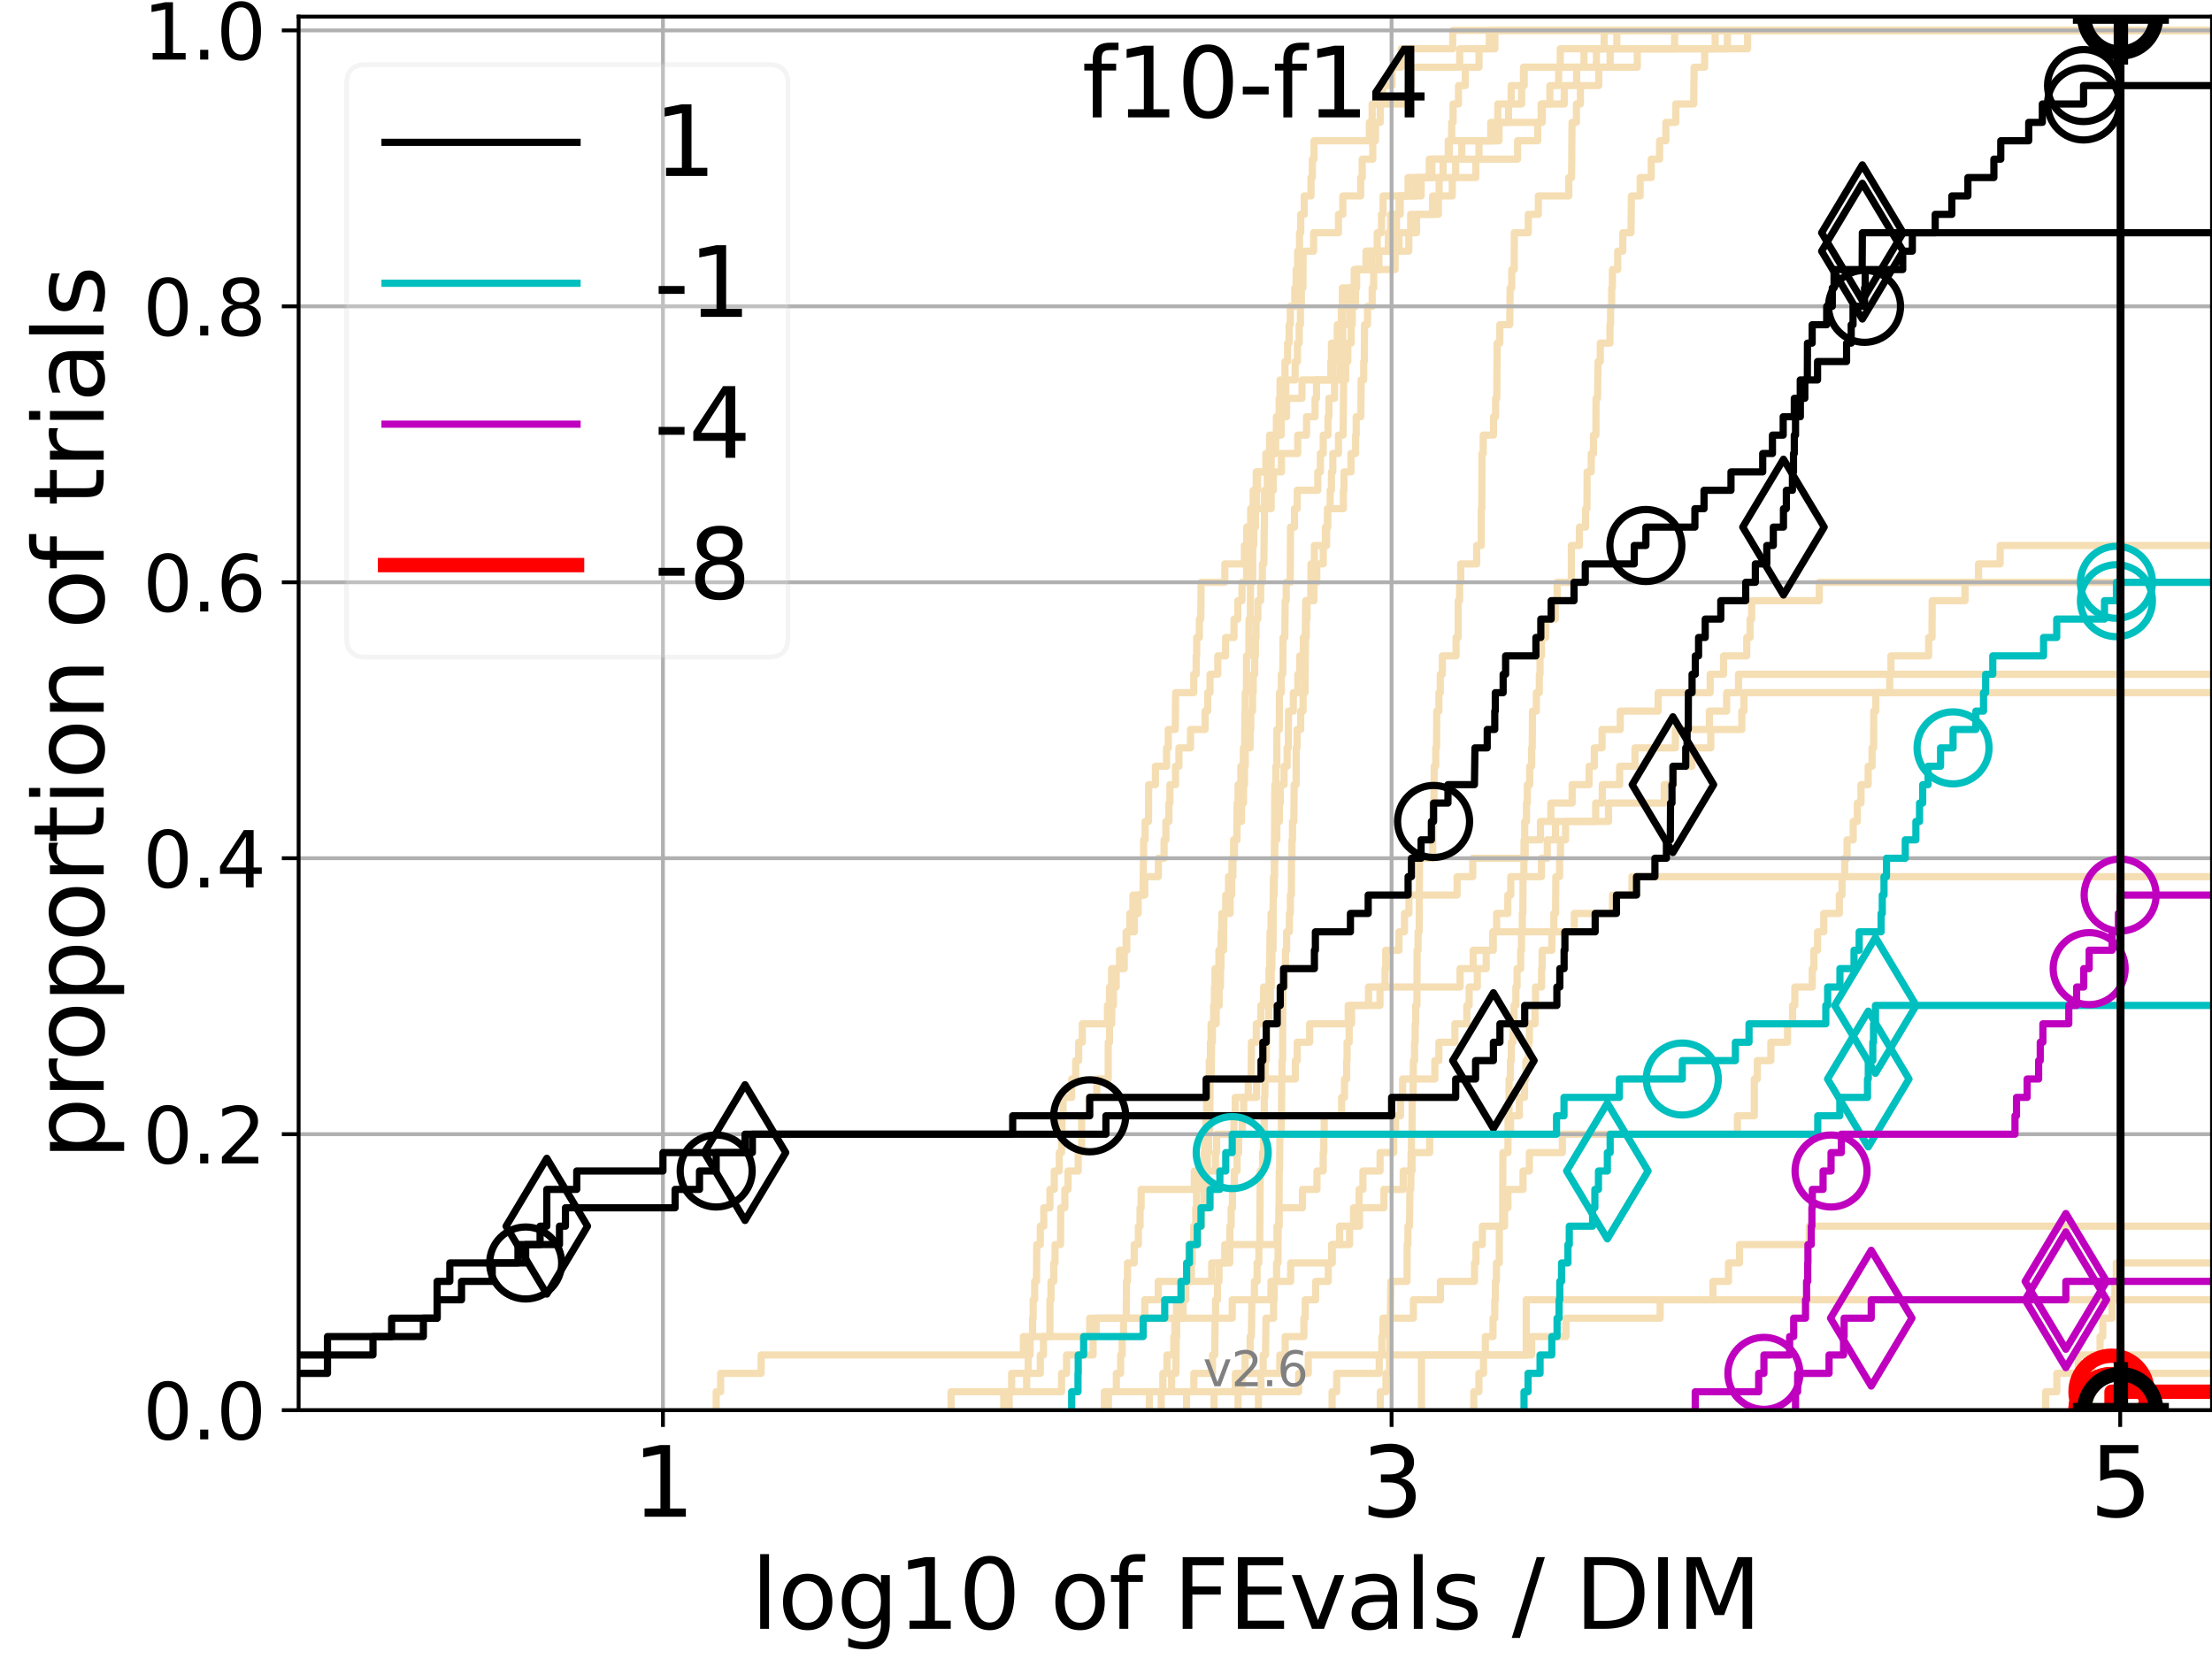 <?xml version="1.0" encoding="utf-8" standalone="no"?>
<!DOCTYPE svg PUBLIC "-//W3C//DTD SVG 1.1//EN"
  "http://www.w3.org/Graphics/SVG/1.1/DTD/svg11.dtd">
<svg xmlns:xlink="http://www.w3.org/1999/xlink" width="460.8pt" height="345.6pt" viewBox="0 0 460.8 345.6" xmlns="http://www.w3.org/2000/svg" version="1.1">
 <defs>
  <style type="text/css">*{stroke-linejoin: round; stroke-linecap: butt}</style>
 </defs>
 <g id="figure_1">
  <g id="patch_1">
   <path d="M 0 345.6 
L 460.8 345.6 
L 460.8 0 
L 0 0 
z
" style="fill: #ffffff"/>
  </g>
  <g id="axes_1">
   <g id="patch_2">
    <path d="M 62.208 293.76 
L 460.8 293.76 
L 460.8 3.456 
L 62.208 3.456 
z
" style="fill: #ffffff"/>
   </g>
   <g id="line2d_1">
    <path d="M 230.06 293.76 
L 230.06 289.928 
L 232.555 289.928 
L 232.555 286.095 
L 233.444 286.095 
L 233.444 282.263 
L 233.771 282.263 
L 233.771 278.43 
L 234.059 278.43 
L 234.059 274.598 
L 234.628 274.598 
L 234.628 270.766 
L 234.664 270.766 
L 234.664 266.933 
L 234.874 266.933 
L 234.874 263.101 
L 236.278 263.101 
L 236.278 259.268 
L 237.139 259.268 
L 237.139 255.436 
L 237.496 255.436 
L 237.496 251.604 
L 237.722 251.604 
L 237.722 247.771 
L 248.794 247.771 
L 248.794 243.939 
L 253.209 243.939 
L 253.209 240.106 
L 253.449 240.106 
L 253.449 236.274 
L 257.049 236.274 
L 257.049 232.442 
L 257.316 232.442 
L 257.316 228.609 
L 261.766 228.609 
L 261.766 224.777 
L 269.849 224.777 
L 269.849 220.944 
L 270.234 220.944 
L 270.234 217.112 
L 272.823 217.112 
L 272.823 213.28 
L 280.855 213.28 
L 280.855 209.447 
L 287.478 209.447 
L 287.478 205.615 
L 304.158 205.615 
L 304.158 201.782 
L 306.897 201.782 
L 306.897 197.95 
L 311.068 197.95 
L 311.068 194.118 
L 327.952 194.118 
L 327.952 190.285 
L 335.921 190.285 
L 335.921 186.453 
L 339.971 186.453 
L 339.971 182.621 
L 339.971 182.621 
L 339.971 182.621 
L 460.8 182.621 
" clip-path="url(#pc6d845c6d5)" style="fill: none; stroke: #f5deb3; stroke-width: 1.5; stroke-linecap: square"/>
   </g>
   <g id="line2d_2"/>
   <g id="line2d_3">
    <path d="M 149.193 293.76 
L 149.193 289.928 
L 150.121 289.928 
L 150.121 286.095 
L 158.557 286.095 
L 158.557 282.263 
L 213.196 282.263 
L 213.196 278.43 
L 227.008 278.43 
L 227.008 274.598 
L 256.69 274.598 
L 256.69 270.766 
L 264.766 270.766 
L 264.766 266.933 
L 268.866 266.933 
L 268.866 263.101 
L 277.537 263.101 
L 277.537 259.268 
L 279.064 259.268 
L 279.064 255.436 
L 283.213 255.436 
L 283.213 251.604 
L 288.298 251.604 
L 288.298 247.771 
L 292.318 247.771 
L 292.318 243.939 
L 294.152 243.939 
L 294.152 240.106 
L 297.832 240.106 
L 297.832 236.274 
L 314.671 236.274 
L 314.671 232.442 
L 316.509 232.442 
L 316.509 228.609 
L 317.585 228.609 
L 317.585 224.777 
L 317.876 224.777 
L 317.876 220.944 
L 318.402 220.944 
L 318.402 217.112 
L 318.602 217.112 
L 318.602 213.28 
L 319.78 213.28 
L 319.78 209.447 
L 319.868 209.447 
L 319.868 205.615 
L 321.139 205.615 
L 321.139 201.782 
L 321.256 201.782 
L 321.256 197.95 
L 323.278 197.95 
L 323.278 194.118 
L 323.694 194.118 
L 323.694 190.285 
L 324.068 190.285 
L 324.068 186.453 
L 324.1 186.453 
L 324.1 182.621 
L 324.889 182.621 
L 324.889 178.788 
L 325.071 178.788 
L 325.071 174.956 
L 326.138 174.956 
L 326.138 171.123 
L 332.407 171.123 
L 332.407 167.291 
L 333.786 167.291 
L 333.786 163.459 
L 337.407 163.459 
L 337.407 159.626 
L 340.594 159.626 
L 340.594 155.794 
L 349.011 155.794 
L 349.011 151.961 
L 356.092 151.961 
L 356.092 148.129 
L 359.695 148.129 
L 359.695 144.297 
L 362.16 144.297 
L 362.16 140.464 
L 362.16 140.464 
L 362.16 140.464 
L 460.8 140.464 
" clip-path="url(#pc6d845c6d5)" style="fill: none; stroke: #f5deb3; stroke-width: 1.5; stroke-linecap: square"/>
   </g>
   <g id="line2d_4">
    <path d="M 239.441 293.76 
L 239.441 289.928 
L 244.066 289.928 
L 244.066 286.095 
L 244.954 286.095 
L 245.032 278.43 
L 245.134 278.43 
L 245.134 274.598 
L 246.465 274.598 
L 246.465 270.766 
L 247.027 270.766 
L 247.027 266.933 
L 248.192 266.933 
L 248.192 263.101 
L 248.378 263.101 
L 248.378 259.268 
L 249.564 259.268 
L 249.564 255.436 
L 250.361 255.436 
L 250.361 251.604 
L 250.839 251.604 
L 250.839 247.771 
L 251.352 247.771 
L 251.352 243.939 
L 251.501 243.939 
L 251.501 240.106 
L 251.795 240.106 
L 251.795 236.274 
L 252.004 236.274 
L 252.087 224.777 
L 252.314 224.777 
L 252.397 217.112 
L 252.561 217.112 
L 252.561 213.28 
L 253.349 213.28 
L 253.349 209.447 
L 253.982 209.447 
L 253.982 205.615 
L 254.236 205.615 
L 254.236 201.782 
L 254.353 201.782 
L 254.353 197.95 
L 254.891 197.95 
L 254.967 190.285 
L 256.254 190.285 
L 256.254 186.453 
L 256.582 186.453 
L 256.582 182.621 
L 256.834 182.621 
L 256.834 178.788 
L 257.156 178.788 
L 257.156 174.956 
L 257.651 174.956 
L 257.721 167.291 
L 257.913 167.291 
L 257.913 163.459 
L 258.499 163.459 
L 258.499 159.626 
L 259.007 159.626 
L 259.007 155.794 
L 259.275 155.794 
L 259.359 148.129 
L 259.392 148.129 
L 259.392 144.297 
L 259.657 144.297 
L 259.674 136.632 
L 260.148 136.632 
L 260.197 128.967 
L 260.472 128.967 
L 260.504 121.302 
L 260.967 121.302 
L 260.983 113.637 
L 261.172 113.637 
L 261.204 105.973 
L 261.75 105.973 
L 261.75 102.14 
L 261.966 102.14 
L 261.966 98.308 
L 263.704 98.308 
L 263.704 94.475 
L 265.741 94.475 
L 265.741 90.643 
L 266.913 90.643 
L 266.913 86.811 
L 268.019 86.811 
L 268.019 82.978 
L 271.225 82.978 
L 271.225 79.146 
L 277.728 79.146 
L 277.728 75.313 
L 278.003 75.313 
L 278.003 71.481 
L 279.055 71.481 
L 279.055 67.649 
L 279.428 67.649 
L 279.428 63.816 
L 279.636 63.816 
L 279.636 59.984 
L 282.105 59.984 
L 282.105 56.151 
L 284.774 56.151 
L 284.774 52.319 
L 291.449 52.319 
L 291.449 48.487 
L 295.089 48.487 
L 295.089 44.654 
L 299.641 44.654 
L 299.641 40.822 
L 299.793 40.822 
L 299.793 36.989 
L 303.238 36.989 
L 303.238 33.157 
L 308.095 33.157 
L 308.095 29.325 
L 310.554 29.325 
L 310.554 25.492 
L 321.047 25.492 
L 321.047 21.66 
L 325.86 21.66 
L 325.86 17.827 
L 328.445 17.827 
L 328.445 13.995 
L 329.971 13.995 
L 329.971 10.163 
L 336.814 10.163 
L 336.814 6.33 
L 336.814 6.33 
L 460.8 6.33 
L 460.8 6.33 
" clip-path="url(#pc6d845c6d5)" style="fill: none; stroke: #f5deb3; stroke-width: 1.5; stroke-linecap: square"/>
   </g>
   <g id="line2d_5"/>
   <g id="line2d_6"/>
   <g id="line2d_7">
    <path d="M 262.15 293.76 
L 262.15 289.928 
L 262.681 289.928 
L 262.681 286.095 
L 263.145 286.095 
L 263.145 282.263 
L 263.631 282.263 
L 263.733 274.598 
L 265.313 274.598 
L 265.313 270.766 
L 265.437 270.766 
L 265.437 266.933 
L 265.932 266.933 
L 265.932 263.101 
L 266.231 263.101 
L 266.258 255.436 
L 266.433 255.436 
L 266.487 243.939 
L 266.554 243.939 
L 266.634 236.274 
L 266.913 236.274 
L 267.019 224.777 
L 267.058 224.777 
L 267.058 220.944 
L 267.19 220.944 
L 267.229 205.615 
L 267.659 205.615 
L 267.659 201.782 
L 267.788 201.782 
L 267.788 197.95 
L 268.032 197.95 
L 268.032 194.118 
L 268.603 194.118 
L 268.603 190.285 
L 268.803 190.285 
L 268.803 186.453 
L 269.015 186.453 
L 269.04 178.788 
L 269.139 178.788 
L 269.139 174.956 
L 269.25 174.956 
L 269.25 171.123 
L 269.533 171.123 
L 269.594 163.459 
L 270.006 163.459 
L 270.018 155.794 
L 270.21 155.794 
L 270.21 151.961 
L 270.956 151.961 
L 270.956 148.129 
L 271.456 148.129 
L 271.456 144.297 
L 271.857 144.297 
L 271.96 132.799 
L 272.118 132.799 
L 272.118 128.967 
L 272.276 128.967 
L 272.276 125.135 
L 273.054 125.135 
L 273.109 117.47 
L 273.804 117.47 
L 273.804 113.637 
L 276.355 113.637 
L 276.355 109.805 
L 276.573 109.805 
L 276.573 105.973 
L 279.851 105.973 
L 279.851 102.14 
L 279.976 102.14 
L 279.976 98.308 
L 281.431 98.308 
L 281.431 94.475 
L 282.396 94.475 
L 282.396 90.643 
L 282.52 90.643 
L 282.52 86.811 
L 283.487 86.811 
L 283.551 79.146 
L 284.082 79.146 
L 284.082 75.313 
L 284.215 75.313 
L 284.247 67.649 
L 284.874 67.649 
L 284.874 63.816 
L 285.85 63.816 
L 285.85 59.984 
L 286.161 59.984 
L 286.161 56.151 
L 287.258 56.151 
L 287.258 52.319 
L 289.219 52.319 
L 289.219 48.487 
L 289.693 48.487 
L 289.693 44.654 
L 291.462 44.654 
L 291.462 40.822 
L 293.325 40.822 
L 293.325 36.989 
L 298.28 36.989 
L 298.28 33.157 
L 304.519 33.157 
L 304.519 29.325 
L 312.273 29.325 
L 312.273 25.492 
L 314.255 25.492 
L 314.255 21.66 
L 316.99 21.66 
L 316.99 17.827 
L 317.522 17.827 
L 317.522 13.995 
L 325.024 13.995 
L 325.024 10.163 
L 359.848 10.163 
L 359.848 6.33 
L 359.848 6.33 
L 460.8 6.33 
L 460.8 6.33 
" clip-path="url(#pc6d845c6d5)" style="fill: none; stroke: #f5deb3; stroke-width: 1.5; stroke-linecap: square"/>
   </g>
   <g id="line2d_8">
    <path d="M 435.401 293.76 
L 435.401 289.928 
L 435.96 289.928 
L 435.96 286.095 
L 435.96 286.095 
L 435.96 286.095 
L 460.8 286.095 
" clip-path="url(#pc6d845c6d5)" style="fill: none; stroke: #f5deb3; stroke-width: 1.5; stroke-linecap: square"/>
   </g>
   <g id="line2d_9">
    <path d="M 257.913 293.76 
L 257.913 289.928 
L 258.737 289.928 
L 258.737 286.095 
L 259.375 286.095 
L 259.375 282.263 
L 260.423 282.263 
L 260.423 278.43 
L 260.696 278.43 
L 260.792 270.766 
L 261.314 270.766 
L 261.314 266.933 
L 261.874 266.933 
L 261.874 263.101 
L 262.242 263.101 
L 262.242 259.268 
L 262.424 259.268 
L 262.531 243.939 
L 263.011 243.939 
L 263.011 240.106 
L 263.204 240.106 
L 263.204 236.274 
L 263.352 236.274 
L 263.367 228.609 
L 263.484 228.609 
L 263.587 220.944 
L 263.791 220.944 
L 263.864 213.28 
L 264.297 213.28 
L 264.297 209.447 
L 264.653 209.447 
L 264.653 205.615 
L 264.823 205.615 
L 264.823 201.782 
L 264.963 201.782 
L 264.963 197.95 
L 265.187 197.95 
L 265.257 186.453 
L 265.451 186.453 
L 265.562 163.459 
L 265.782 163.459 
L 265.782 159.626 
L 265.987 159.626 
L 266 151.961 
L 266.5 151.961 
L 266.54 144.297 
L 266.926 144.297 
L 266.926 140.464 
L 267.216 140.464 
L 267.281 132.799 
L 267.646 132.799 
L 267.724 125.135 
L 267.942 125.135 
L 267.942 121.302 
L 268.766 121.302 
L 268.841 109.805 
L 269.667 109.805 
L 269.667 105.973 
L 270.234 105.973 
L 270.234 102.14 
L 274.516 102.14 
L 274.516 98.308 
L 275.058 98.308 
L 275.058 94.475 
L 275.652 94.475 
L 275.652 90.643 
L 276.642 90.643 
L 276.642 86.811 
L 276.839 86.811 
L 276.839 82.978 
L 278.003 82.978 
L 278.003 79.146 
L 279.246 79.146 
L 279.246 75.313 
L 279.419 75.313 
L 279.419 71.481 
L 279.717 71.481 
L 279.717 67.649 
L 281.26 67.649 
L 281.26 63.816 
L 282.072 63.816 
L 282.072 59.984 
L 282.611 59.984 
L 282.611 56.151 
L 284.558 56.151 
L 284.558 52.319 
L 290.763 52.319 
L 290.763 48.487 
L 290.904 48.487 
L 290.904 44.654 
L 291.7 44.654 
L 291.7 40.822 
L 296.049 40.822 
L 296.049 36.989 
L 300.617 36.989 
L 300.617 33.157 
L 301.694 33.157 
L 301.694 29.325 
L 302.415 29.325 
L 302.415 25.492 
L 302.706 25.492 
L 302.706 21.66 
L 303.827 21.66 
L 303.827 17.827 
L 305.255 17.827 
L 305.255 13.995 
L 308.106 13.995 
L 308.106 10.163 
L 310.25 10.163 
L 310.25 6.33 
L 310.25 6.33 
L 460.8 6.33 
L 460.8 6.33 
" clip-path="url(#pc6d845c6d5)" style="fill: none; stroke: #f5deb3; stroke-width: 1.5; stroke-linecap: square"/>
   </g>
   <g id="line2d_10">
    <path d="M 426.146 293.76 
L 426.146 289.928 
L 428.476 289.928 
L 428.476 286.095 
L 432.936 286.095 
L 432.936 282.263 
L 432.936 282.263 
L 432.936 282.263 
L 460.8 282.263 
" clip-path="url(#pc6d845c6d5)" style="fill: none; stroke: #f5deb3; stroke-width: 1.5; stroke-linecap: square"/>
   </g>
   <g id="line2d_11">
    <path clip-path="url(#pc6d845c6d5)" style="fill: none; stroke: #f5deb3; stroke-width: 1.5; stroke-linecap: square"/>
   </g>
   <g id="line2d_12">
    <path d="M 230.9 293.76 
L 230.9 289.928 
L 270.532 289.928 
L 270.532 286.095 
L 272.534 286.095 
L 272.534 282.263 
L 319.078 282.263 
L 319.078 278.43 
L 326.223 278.43 
L 326.223 274.598 
L 345.842 274.598 
L 345.842 270.766 
L 356.833 270.766 
L 356.833 266.933 
L 360.075 266.933 
L 360.075 263.101 
L 362.375 263.101 
L 362.375 259.268 
L 376.897 259.268 
L 376.897 255.436 
L 376.897 255.436 
L 376.897 255.436 
L 460.8 255.436 
" clip-path="url(#pc6d845c6d5)" style="fill: none; stroke: #f5deb3; stroke-width: 1.5; stroke-linecap: square"/>
   </g>
   <g id="line2d_13"/>
   <g id="line2d_14">
    <path d="M 252.907 293.76 
L 252.907 289.928 
L 257.351 289.928 
L 257.351 286.095 
L 266.607 286.095 
L 266.607 282.263 
L 267.724 282.263 
L 267.724 278.43 
L 271.629 278.43 
L 271.629 274.598 
L 271.903 274.598 
L 271.903 270.766 
L 274.071 270.766 
L 274.071 266.933 
L 276.701 266.933 
L 276.701 263.101 
L 277.402 263.101 
L 277.402 259.268 
L 281.14 259.268 
L 281.14 255.436 
L 281.963 255.436 
L 281.963 251.604 
L 283.125 251.604 
L 283.125 247.771 
L 283.924 247.771 
L 283.924 243.939 
L 287.492 243.939 
L 287.492 240.106 
L 290.33 240.106 
L 290.33 236.274 
L 290.718 236.274 
L 290.718 232.442 
L 291.75 232.442 
L 291.75 228.609 
L 292.189 228.609 
L 292.189 224.777 
L 298.907 224.777 
L 298.907 220.944 
L 299.744 220.944 
L 299.744 217.112 
L 303.084 217.112 
L 303.084 213.28 
L 305.568 213.28 
L 305.568 209.447 
L 306.048 209.447 
L 306.048 205.615 
L 307.748 205.615 
L 307.748 201.782 
L 309.604 201.782 
L 309.604 197.95 
L 310.974 197.95 
L 310.974 194.118 
L 311.775 194.118 
L 311.775 190.285 
L 314.104 190.285 
L 314.104 186.453 
L 314.727 186.453 
L 314.727 182.621 
L 321.111 182.621 
L 321.111 178.788 
L 322.33 178.788 
L 322.33 174.956 
L 324.044 174.956 
L 324.044 171.123 
L 335.08 171.123 
L 335.08 167.291 
L 346.687 167.291 
L 346.687 163.459 
L 348.621 163.459 
L 348.621 159.626 
L 352.457 159.626 
L 352.457 155.794 
L 356.391 155.794 
L 356.391 151.961 
L 362.855 151.961 
L 362.855 148.129 
L 363.292 148.129 
L 363.292 144.297 
L 363.292 144.297 
L 363.292 144.297 
L 460.8 144.297 
" clip-path="url(#pc6d845c6d5)" style="fill: none; stroke: #f5deb3; stroke-width: 1.5; stroke-linecap: square"/>
   </g>
   <g id="line2d_15"/>
   <g id="line2d_16"/>
   <g id="line2d_17">
    <path d="M 307.015 293.76 
L 307.015 289.928 
L 308.083 289.928 
L 308.083 286.095 
L 309.048 286.095 
L 309.048 282.263 
L 309.422 282.263 
L 309.422 278.43 
L 311.02 278.43 
L 311.02 274.598 
L 311.393 274.598 
L 311.393 270.766 
L 311.519 270.766 
L 311.519 266.933 
L 311.734 266.933 
L 311.734 263.101 
L 312.31 263.101 
L 312.35 255.436 
L 313.033 255.436 
L 313.082 240.106 
L 314.132 240.106 
L 314.167 232.442 
L 314.346 232.442 
L 314.362 224.777 
L 314.64 224.777 
L 314.64 220.944 
L 314.832 220.944 
L 314.832 217.112 
L 315.174 217.112 
L 315.174 213.28 
L 315.4 213.28 
L 315.4 209.447 
L 315.783 209.447 
L 315.783 205.615 
L 316.032 205.615 
L 316.032 201.782 
L 316.784 201.782 
L 316.784 197.95 
L 316.958 197.95 
L 316.958 194.118 
L 317.12 194.118 
L 317.12 190.285 
L 317.236 190.285 
L 317.279 182.621 
L 317.442 182.621 
L 317.488 174.956 
L 317.619 174.956 
L 317.619 171.123 
L 317.992 171.123 
L 317.992 167.291 
L 318.171 167.291 
L 318.171 163.459 
L 318.668 163.459 
L 318.668 159.626 
L 319.073 159.626 
L 319.073 155.794 
L 319.192 155.794 
L 319.249 148.129 
L 320.048 148.129 
L 320.048 144.297 
L 320.673 144.297 
L 320.673 140.464 
L 320.821 140.464 
L 320.821 136.632 
L 321.116 136.632 
L 321.116 132.799 
L 322.009 132.799 
L 322.009 128.967 
L 323.993 128.967 
L 323.993 125.135 
L 324.379 125.135 
L 324.379 121.302 
L 327.334 121.302 
L 327.346 113.637 
L 329.023 113.637 
L 329.023 109.805 
L 330.305 109.805 
L 330.305 105.973 
L 330.594 105.973 
L 330.623 98.308 
L 331.483 98.308 
L 331.483 94.475 
L 331.952 94.475 
L 331.952 90.643 
L 332.467 90.643 
L 332.478 82.978 
L 332.791 82.978 
L 332.899 75.313 
L 333.369 75.313 
L 333.369 71.481 
L 335.38 71.481 
L 335.38 67.649 
L 335.507 67.649 
L 335.507 63.816 
L 335.739 63.816 
L 335.739 59.984 
L 335.888 59.984 
L 335.888 56.151 
L 337.004 56.151 
L 337.004 52.319 
L 338.057 52.319 
L 338.057 48.487 
L 339.764 48.487 
L 339.858 40.822 
L 341.667 40.822 
L 341.667 36.989 
L 343.978 36.989 
L 343.978 33.157 
L 345.724 33.157 
L 345.724 29.325 
L 347.033 29.325 
L 347.033 25.492 
L 349.099 25.492 
L 349.099 21.66 
L 352.816 21.66 
L 352.92 13.995 
L 355.109 13.995 
L 355.109 10.163 
L 357.299 10.163 
L 357.299 6.33 
L 357.299 6.33 
L 460.8 6.33 
L 460.8 6.33 
" clip-path="url(#pc6d845c6d5)" style="fill: none; stroke: #f5deb3; stroke-width: 1.5; stroke-linecap: square"/>
   </g>
   <g id="line2d_18">
    <path d="M 198.134 293.76 
L 198.134 289.928 
L 221.14 289.928 
L 221.14 286.095 
L 222.185 286.095 
L 222.185 282.263 
L 227.711 282.263 
L 227.711 278.43 
L 228.357 278.43 
L 228.357 274.598 
L 238.483 274.598 
L 238.483 270.766 
L 241.278 270.766 
L 241.278 266.933 
L 252.417 266.933 
L 252.417 263.101 
L 255.138 263.101 
L 255.138 259.268 
L 266.027 259.268 
L 266.027 255.436 
L 266.446 255.436 
L 266.446 251.604 
L 271.329 251.604 
L 271.329 247.771 
L 274.347 247.771 
L 274.347 243.939 
L 275.642 243.939 
L 275.642 240.106 
L 275.774 240.106 
L 275.774 236.274 
L 275.855 236.274 
L 275.855 232.442 
L 279.482 232.442 
L 279.482 228.609 
L 280.083 228.609 
L 280.083 224.777 
L 280.532 224.777 
L 280.532 220.944 
L 280.62 220.944 
L 280.62 217.112 
L 281.062 217.112 
L 281.062 213.28 
L 281.558 213.28 
L 281.558 209.447 
L 285.088 209.447 
L 285.088 205.615 
L 288.525 205.615 
L 288.525 201.782 
L 288.663 201.782 
L 288.663 197.95 
L 291.431 197.95 
L 291.431 194.118 
L 292.568 194.118 
L 292.568 190.285 
L 293.503 190.285 
L 293.503 186.453 
L 303.536 186.453 
L 303.536 182.621 
L 306.802 182.621 
L 306.802 178.788 
L 317.726 178.788 
L 317.726 174.956 
L 320.906 174.956 
L 320.906 171.123 
L 323.076 171.123 
L 323.076 167.291 
L 327.509 167.291 
L 327.509 163.459 
L 331.038 163.459 
L 331.038 159.626 
L 332.126 159.626 
L 332.126 155.794 
L 333.741 155.794 
L 333.741 151.961 
L 337.528 151.961 
L 337.528 148.129 
L 345.43 148.129 
L 345.43 144.297 
L 356.264 144.297 
L 356.264 140.464 
L 359.048 140.464 
L 359.048 136.632 
L 363.875 136.632 
L 363.875 132.799 
L 364.569 132.799 
L 364.569 128.967 
L 364.907 128.967 
L 364.907 125.135 
L 378.984 125.135 
L 378.984 121.302 
L 378.984 121.302 
L 378.984 121.302 
L 460.8 121.302 
" clip-path="url(#pc6d845c6d5)" style="fill: none; stroke: #f5deb3; stroke-width: 1.5; stroke-linecap: square"/>
   </g>
   <g id="line2d_19">
    <path clip-path="url(#pc6d845c6d5)" style="fill: none; stroke: #f5deb3; stroke-width: 1.5; stroke-linecap: square"/>
   </g>
   <g id="line2d_20">
    <path d="M 210.23 293.76 
L 210.23 289.928 
L 213.865 289.928 
L 213.865 286.095 
L 216.716 286.095 
L 216.716 282.263 
L 217.377 282.263 
L 217.377 278.43 
L 218.718 278.43 
L 218.718 270.766 
L 218.946 270.766 
L 218.946 266.933 
L 219.508 266.933 
L 219.508 263.101 
L 219.786 263.101 
L 219.786 259.268 
L 220.927 259.268 
L 220.981 251.604 
L 221.823 251.604 
L 221.823 247.771 
L 222.492 247.771 
L 222.492 243.939 
L 224.613 243.939 
L 224.613 240.106 
L 225.322 240.106 
L 225.322 232.442 
L 226.963 232.442 
L 226.963 228.609 
L 228.485 228.609 
L 228.485 224.777 
L 230.86 224.777 
L 230.86 217.112 
L 231.136 217.112 
L 231.136 213.28 
L 231.603 213.28 
L 231.603 209.447 
L 231.949 209.447 
L 231.949 205.615 
L 232.518 205.615 
L 232.518 201.782 
L 234.203 201.782 
L 234.203 197.95 
L 234.734 197.95 
L 234.734 194.118 
L 235.36 194.118 
L 235.36 190.285 
L 236.009 190.285 
L 236.009 186.453 
L 238.105 186.453 
L 238.2 178.788 
L 238.231 178.788 
L 238.231 174.956 
L 238.546 174.956 
L 238.546 171.123 
L 239.258 171.123 
L 239.289 163.459 
L 240.696 163.459 
L 240.696 159.626 
L 243.017 159.626 
L 243.017 155.794 
L 243.371 155.794 
L 243.371 151.961 
L 244.825 151.961 
L 244.903 144.297 
L 248.679 144.297 
L 248.679 140.464 
L 249.181 140.464 
L 249.181 136.632 
L 249.294 136.632 
L 249.294 132.799 
L 249.854 132.799 
L 249.854 128.967 
L 250.142 128.967 
L 250.208 121.302 
L 255.157 121.302 
L 255.157 117.47 
L 259.225 117.47 
L 259.225 113.637 
L 259.739 113.637 
L 259.739 109.805 
L 261.533 109.805 
L 261.533 105.973 
L 264.809 105.973 
L 264.809 102.14 
L 265.257 102.14 
L 265.257 98.308 
L 266.953 98.308 
L 266.953 94.475 
L 270.342 94.475 
L 270.342 90.643 
L 272.175 90.643 
L 272.175 86.811 
L 273.954 86.811 
L 273.954 82.978 
L 274.252 82.978 
L 274.252 79.146 
L 277.219 79.146 
L 277.219 75.313 
L 277.364 75.313 
L 277.364 71.481 
L 278.575 71.481 
L 278.575 67.649 
L 279.734 67.649 
L 279.734 63.816 
L 281.002 63.816 
L 281.002 59.984 
L 282.429 59.984 
L 282.429 56.151 
L 290.622 56.151 
L 290.622 52.319 
L 293.479 52.319 
L 293.479 48.487 
L 293.856 48.487 
L 293.856 44.654 
L 298.433 44.654 
L 298.433 40.822 
L 302.532 40.822 
L 302.532 36.989 
L 307.439 36.989 
L 307.439 33.157 
L 316.139 33.157 
L 316.139 29.325 
L 320.332 29.325 
L 320.332 25.492 
L 321.284 25.492 
L 321.284 21.66 
L 322.866 21.66 
L 322.866 17.827 
L 324.7 17.827 
L 324.7 13.995 
L 341.076 13.995 
L 341.076 10.163 
L 364.056 10.163 
L 364.056 6.33 
L 364.056 6.33 
L 460.8 6.33 
L 460.8 6.33 
" clip-path="url(#pc6d845c6d5)" style="fill: none; stroke: #f5deb3; stroke-width: 1.5; stroke-linecap: square"/>
   </g>
   <g id="line2d_21"/>
   <g id="line2d_22">
    <path d="M 209.102 293.76 
L 209.102 289.928 
L 210.743 289.928 
L 210.743 286.095 
L 214.194 286.095 
L 214.194 282.263 
L 214.585 282.263 
L 214.585 278.43 
L 215.099 278.43 
L 215.099 274.598 
L 215.226 274.598 
L 215.226 270.766 
L 215.542 270.766 
L 215.542 266.933 
L 215.918 266.933 
L 215.98 259.268 
L 216.716 259.268 
L 216.716 255.436 
L 217.437 255.436 
L 217.437 251.604 
L 218.718 251.604 
L 218.718 247.771 
L 219.62 247.771 
L 219.62 243.939 
L 220.659 243.939 
L 220.659 240.106 
L 221.14 240.106 
L 221.246 232.442 
L 221.457 232.442 
L 221.457 228.609 
L 223.248 228.609 
L 223.248 224.777 
L 224.083 224.777 
L 224.083 220.944 
L 224.708 220.944 
L 224.708 217.112 
L 225.462 217.112 
L 225.462 213.28 
L 230.702 213.28 
L 230.702 209.447 
L 231.136 209.447 
L 231.136 205.615 
L 231.564 205.615 
L 231.564 201.782 
L 233.224 201.782 
L 233.224 197.95 
L 234.593 197.95 
L 234.593 194.118 
L 236.312 194.118 
L 236.312 190.285 
L 237.106 190.285 
L 237.106 186.453 
L 238.483 186.453 
L 238.483 182.621 
L 241.307 182.621 
L 241.307 178.788 
L 242.494 178.788 
L 242.494 174.956 
L 242.88 174.956 
L 242.88 171.123 
L 243.506 171.123 
L 243.506 167.291 
L 243.72 167.291 
L 243.72 163.459 
L 244.877 163.459 
L 244.877 159.626 
L 245.592 159.626 
L 245.592 155.794 
L 248.004 155.794 
L 248.004 151.961 
L 251.032 151.961 
L 251.032 148.129 
L 251.585 148.129 
L 251.585 144.297 
L 252.066 144.297 
L 252.066 140.464 
L 253.687 140.464 
L 253.687 136.632 
L 255.308 136.632 
L 255.308 132.799 
L 257.067 132.799 
L 257.067 128.967 
L 257.86 128.967 
L 257.86 125.135 
L 258.72 125.135 
L 258.72 121.302 
L 259.674 121.302 
L 259.739 113.637 
L 259.789 113.637 
L 259.789 109.805 
L 260.536 109.805 
L 260.536 105.973 
L 261.062 105.973 
L 261.062 102.14 
L 261.688 102.14 
L 261.688 98.308 
L 264.468 98.308 
L 264.482 90.643 
L 266.487 90.643 
L 266.487 86.811 
L 267.464 86.811 
L 267.464 82.978 
L 267.84 82.978 
L 267.84 79.146 
L 269.801 79.146 
L 269.801 75.313 
L 270.282 75.313 
L 270.282 71.481 
L 270.639 71.481 
L 270.639 67.649 
L 270.898 67.649 
L 270.898 63.816 
L 271.097 63.816 
L 271.097 59.984 
L 271.422 59.984 
L 271.468 52.319 
L 273.653 52.319 
L 273.653 48.487 
L 278.825 48.487 
L 278.825 44.654 
L 279.734 44.654 
L 279.734 40.822 
L 283.455 40.822 
L 283.455 36.989 
L 283.774 36.989 
L 283.774 33.157 
L 285.976 33.157 
L 285.976 29.325 
L 286.543 29.325 
L 286.543 25.492 
L 287.521 25.492 
L 287.521 21.66 
L 293.391 21.66 
L 293.391 17.827 
L 293.897 17.827 
L 293.897 13.995 
L 304.08 13.995 
L 304.08 10.163 
L 311.413 10.163 
L 311.413 6.33 
L 311.413 6.33 
L 460.8 6.33 
L 460.8 6.33 
" clip-path="url(#pc6d845c6d5)" style="fill: none; stroke: #f5deb3; stroke-width: 1.5; stroke-linecap: square"/>
   </g>
   <g id="line2d_23">
    <path d="M 432.079 293.76 
L 432.079 289.928 
L 435.701 289.928 
L 435.701 286.095 
L 435.731 286.095 
L 435.731 282.263 
L 437.474 282.263 
L 437.474 278.43 
L 438.055 278.43 
L 438.055 274.598 
L 439.97 274.598 
L 439.97 270.766 
L 440.568 270.766 
L 440.568 266.933 
L 440.857 266.933 
L 440.857 263.101 
L 440.857 263.101 
L 440.857 263.101 
L 460.8 263.101 
" clip-path="url(#pc6d845c6d5)" style="fill: none; stroke: #f5deb3; stroke-width: 1.5; stroke-linecap: square"/>
   </g>
   <g id="line2d_24">
    <path d="M 247.172 293.76 
L 247.172 289.928 
L 248.702 289.928 
L 248.702 286.095 
L 252.581 286.095 
L 252.581 282.263 
L 253.048 282.263 
L 253.129 274.598 
L 253.229 274.598 
L 253.229 270.766 
L 253.628 270.766 
L 253.628 266.933 
L 253.943 266.933 
L 253.943 263.101 
L 256.181 263.101 
L 256.199 255.436 
L 256.473 255.436 
L 256.473 251.604 
L 256.744 251.604 
L 256.744 247.771 
L 257.12 247.771 
L 257.12 243.939 
L 257.703 243.939 
L 257.703 240.106 
L 258.034 240.106 
L 258.034 236.274 
L 258.788 236.274 
L 258.788 232.442 
L 259.091 232.442 
L 259.091 228.609 
L 260.034 228.609 
L 260.034 224.777 
L 260.648 224.777 
L 260.696 217.112 
L 261.704 217.112 
L 261.704 213.28 
L 262.666 213.28 
L 262.666 209.447 
L 263.234 209.447 
L 263.234 205.615 
L 264.354 205.615 
L 264.354 201.782 
L 264.497 201.782 
L 264.568 194.118 
L 264.78 194.118 
L 264.78 190.285 
L 265.201 190.285 
L 265.285 182.621 
L 265.507 182.621 
L 265.562 174.956 
L 265.987 174.956 
L 265.987 171.123 
L 266.513 171.123 
L 266.513 167.291 
L 266.7 167.291 
L 266.7 163.459 
L 267.49 163.459 
L 267.49 159.626 
L 268.134 159.626 
L 268.134 155.794 
L 268.376 155.794 
L 268.426 148.129 
L 269.423 148.129 
L 269.423 144.297 
L 270.354 144.297 
L 270.354 140.464 
L 270.769 140.464 
L 270.769 136.632 
L 271.502 136.632 
L 271.502 132.799 
L 271.903 132.799 
L 272.005 125.135 
L 273.729 125.135 
L 273.729 121.302 
L 274.305 121.302 
L 274.305 117.47 
L 275.662 117.47 
L 275.662 113.637 
L 276.106 113.637 
L 276.106 109.805 
L 276.563 109.805 
L 276.563 105.973 
L 277.092 105.973 
L 277.092 102.14 
L 277.364 102.14 
L 277.364 98.308 
L 277.642 98.308 
L 277.642 94.475 
L 278.825 94.475 
L 278.825 90.643 
L 279.797 90.643 
L 279.904 79.146 
L 280.339 79.146 
L 280.339 75.313 
L 280.776 75.313 
L 280.776 71.481 
L 281.473 71.481 
L 281.473 67.649 
L 281.694 67.649 
L 281.694 63.816 
L 282.363 63.816 
L 282.446 56.151 
L 285.813 56.151 
L 285.813 52.319 
L 286.899 52.319 
L 286.899 48.487 
L 287.796 48.487 
L 287.796 44.654 
L 288.124 44.654 
L 288.124 40.822 
L 294.766 40.822 
L 294.766 36.989 
L 297.744 36.989 
L 297.744 33.157 
L 301.906 33.157 
L 301.906 29.325 
L 311.907 29.325 
L 311.907 25.492 
L 312.018 25.492 
L 312.018 21.66 
L 314.801 21.66 
L 314.801 17.827 
L 317.37 17.827 
L 317.37 13.995 
L 332.554 13.995 
L 332.554 10.163 
L 334.174 10.163 
L 334.174 6.33 
L 334.174 6.33 
L 460.8 6.33 
L 460.8 6.33 
" clip-path="url(#pc6d845c6d5)" style="fill: none; stroke: #f5deb3; stroke-width: 1.5; stroke-linecap: square"/>
   </g>
   <g id="line2d_25"/>
   <g id="line2d_26">
    <path d="M 287.542 293.76 
L 287.542 289.928 
L 288.717 289.928 
L 288.717 286.095 
L 289.447 286.095 
L 289.54 274.598 
L 289.647 274.598 
L 289.74 266.933 
L 293.111 266.933 
L 293.135 259.268 
L 293.296 259.268 
L 293.296 255.436 
L 293.627 255.436 
L 293.709 247.771 
L 293.891 247.771 
L 293.955 240.106 
L 294.031 240.106 
L 294.031 236.274 
L 294.147 236.274 
L 294.193 228.609 
L 294.366 228.609 
L 294.441 220.944 
L 294.681 220.944 
L 294.681 217.112 
L 294.801 217.112 
L 294.801 213.28 
L 294.914 213.28 
L 294.914 209.447 
L 295.168 209.447 
L 295.201 197.95 
L 295.408 197.95 
L 295.408 194.118 
L 295.642 194.118 
L 295.714 178.788 
L 298.458 178.788 
L 298.494 167.291 
L 298.721 167.291 
L 298.772 159.626 
L 299.092 159.626 
L 299.092 155.794 
L 299.261 155.794 
L 299.311 148.129 
L 299.749 148.129 
L 299.749 144.297 
L 300.036 144.297 
L 300.036 140.464 
L 300.469 140.464 
L 300.469 136.632 
L 303.33 136.632 
L 303.33 132.799 
L 303.762 132.799 
L 303.77 125.135 
L 304.059 125.135 
L 304.059 121.302 
L 304.298 121.302 
L 304.298 117.47 
L 307.617 117.47 
L 307.617 113.637 
L 308.569 113.637 
L 308.573 105.973 
L 308.696 105.973 
L 308.722 94.475 
L 308.975 94.475 
L 308.975 90.643 
L 311.127 90.643 
L 311.127 86.811 
L 311.56 86.811 
L 311.56 82.978 
L 311.809 82.978 
L 311.88 71.481 
L 312.437 71.481 
L 312.437 67.649 
L 314.506 67.649 
L 314.584 59.984 
L 314.925 59.984 
L 314.925 56.151 
L 315.442 56.151 
L 315.454 48.487 
L 318.369 48.487 
L 318.369 44.654 
L 320.465 44.654 
L 320.465 40.822 
L 326.807 40.822 
L 326.807 36.989 
L 327.393 36.989 
L 327.484 25.492 
L 328.398 25.492 
L 328.398 21.66 
L 329.226 21.66 
L 329.226 17.827 
L 333.052 17.827 
L 333.052 13.995 
L 335.423 13.995 
L 335.423 10.163 
L 348.851 10.163 
L 348.851 6.33 
L 348.851 6.33 
L 460.8 6.33 
L 460.8 6.33 
" clip-path="url(#pc6d845c6d5)" style="fill: none; stroke: #f5deb3; stroke-width: 1.5; stroke-linecap: square"/>
   </g>
   <g id="line2d_27">
    <path d="M 277.498 293.76 
L 277.498 289.928 
L 278.454 289.928 
L 278.454 286.095 
L 287.315 286.095 
L 287.315 282.263 
L 287.866 282.263 
L 287.866 278.43 
L 288.097 278.43 
L 288.097 274.598 
L 294.441 274.598 
L 294.441 270.766 
L 300.065 270.766 
L 300.065 266.933 
L 307.163 266.933 
L 307.163 263.101 
L 307.467 263.101 
L 307.467 259.268 
L 308.797 259.268 
L 308.797 255.436 
L 313.429 255.436 
L 313.429 251.604 
L 314.129 251.604 
L 314.129 247.771 
L 317.276 247.771 
L 317.276 243.939 
L 318.588 243.939 
L 318.588 240.106 
L 325.47 240.106 
L 325.47 236.274 
L 361.933 236.274 
L 361.933 232.442 
L 365.453 232.442 
L 365.453 228.609 
L 365.453 228.609 
L 365.453 224.777 
L 366.081 224.777 
L 366.081 220.944 
L 368.905 220.944 
L 368.905 217.112 
L 372.376 217.112 
L 372.376 213.28 
L 373.425 213.28 
L 373.425 209.447 
L 373.897 209.447 
L 373.897 205.615 
L 377.522 205.615 
L 377.522 201.782 
L 377.871 201.782 
L 377.871 197.95 
L 378.63 197.95 
L 378.63 194.118 
L 379.923 194.118 
L 379.923 190.285 
L 383.169 190.285 
L 383.169 186.453 
L 383.733 186.453 
L 383.733 182.621 
L 384.286 182.621 
L 384.286 178.788 
L 384.774 178.788 
L 384.774 174.956 
L 386.057 174.956 
L 386.057 171.123 
L 386.912 171.123 
L 386.912 167.291 
L 387.678 167.291 
L 387.678 163.459 
L 389.175 163.459 
L 389.175 159.626 
L 389.986 159.626 
L 389.986 155.794 
L 390.318 155.794 
L 390.318 151.961 
L 390.332 151.961 
L 390.332 148.129 
L 390.768 148.129 
L 390.768 144.297 
L 393.661 144.297 
L 393.661 140.464 
L 393.92 140.464 
L 393.92 136.632 
L 401.773 136.632 
L 401.773 132.799 
L 402.48 132.799 
L 402.48 128.967 
L 402.507 128.967 
L 402.507 125.135 
L 409.35 125.135 
L 409.35 121.302 
L 412.158 121.302 
L 412.158 117.47 
L 416.669 117.47 
L 416.669 113.637 
L 416.669 113.637 
L 416.669 113.637 
L 460.8 113.637 
" clip-path="url(#pc6d845c6d5)" style="fill: none; stroke: #f5deb3; stroke-width: 1.5; stroke-linecap: square"/>
   </g>
   <g id="line2d_28">
    <path d="M 241.906 293.76 
L 241.906 289.928 
L 242.243 289.928 
L 242.243 286.095 
L 243.099 286.095 
L 243.099 282.263 
L 244.513 282.263 
L 244.513 278.43 
L 244.748 278.43 
L 244.748 274.598 
L 245.083 274.598 
L 245.083 270.766 
L 246.218 270.766 
L 246.218 266.933 
L 247.531 266.933 
L 247.531 263.101 
L 247.65 263.101 
L 247.65 259.268 
L 248.679 259.268 
L 248.679 255.436 
L 249.09 255.436 
L 249.09 251.604 
L 249.272 251.604 
L 249.272 247.771 
L 250.098 247.771 
L 250.098 243.939 
L 250.839 243.939 
L 250.839 240.106 
L 250.968 240.106 
L 250.968 236.274 
L 251.225 236.274 
L 251.225 232.442 
L 251.352 232.442 
L 251.352 228.609 
L 251.669 228.609 
L 251.669 224.777 
L 251.92 224.777 
L 251.92 220.944 
L 252.149 220.944 
L 252.149 217.112 
L 252.294 217.112 
L 252.294 213.28 
L 252.826 213.28 
L 252.826 209.447 
L 252.988 209.447 
L 252.988 205.615 
L 253.109 205.615 
L 253.109 201.782 
L 253.924 201.782 
L 253.924 197.95 
L 254.372 197.95 
L 254.372 194.118 
L 254.527 194.118 
L 254.527 190.285 
L 255.345 190.285 
L 255.345 186.453 
L 255.923 186.453 
L 255.923 182.621 
L 256.636 182.621 
L 256.636 178.788 
L 256.978 178.788 
L 256.978 174.956 
L 257.686 174.956 
L 257.686 171.123 
L 258.635 171.123 
L 258.635 167.291 
L 259.058 167.291 
L 259.058 163.459 
L 259.259 163.459 
L 259.259 159.626 
L 259.409 159.626 
L 259.409 155.794 
L 260.423 155.794 
L 260.423 151.961 
L 260.552 151.961 
L 260.552 148.129 
L 260.935 148.129 
L 260.935 144.297 
L 261.062 144.297 
L 261.062 140.464 
L 261.377 140.464 
L 261.377 136.632 
L 261.533 136.632 
L 261.533 132.799 
L 261.657 132.799 
L 261.657 128.967 
L 262.043 128.967 
L 262.043 125.135 
L 262.621 125.135 
L 262.621 121.302 
L 262.981 121.302 
L 262.981 117.47 
L 263.278 117.47 
L 263.367 109.805 
L 263.411 109.805 
L 263.425 102.14 
L 264.009 102.14 
L 264.009 98.308 
L 264.809 98.308 
L 264.809 94.475 
L 265.644 94.475 
L 265.644 90.643 
L 265.891 90.643 
L 265.891 86.811 
L 266.473 86.811 
L 266.473 82.978 
L 266.66 82.978 
L 266.66 79.146 
L 267.685 79.146 
L 267.685 75.313 
L 268.223 75.313 
L 268.223 71.481 
L 268.54 71.481 
L 268.54 67.649 
L 268.791 67.649 
L 268.791 63.816 
L 269.728 63.816 
L 269.728 59.984 
L 270.006 59.984 
L 270.006 56.151 
L 270.318 56.151 
L 270.318 52.319 
L 270.71 52.319 
L 270.71 48.487 
L 270.968 48.487 
L 270.968 44.654 
L 271.697 44.654 
L 271.697 40.822 
L 273.109 40.822 
L 273.109 36.989 
L 273.382 36.989 
L 273.382 33.157 
L 273.739 33.157 
L 273.739 29.325 
L 285.263 29.325 
L 285.263 25.492 
L 285.842 25.492 
L 285.842 21.66 
L 288.048 21.66 
L 288.048 17.827 
L 289.997 17.827 
L 289.997 13.995 
L 291.911 13.995 
L 291.911 10.163 
L 302.626 10.163 
L 302.626 6.33 
L 302.626 6.33 
L 460.8 6.33 
L 460.8 6.33 
" clip-path="url(#pc6d845c6d5)" style="fill: none; stroke: #f5deb3; stroke-width: 1.5; stroke-linecap: square"/>
   </g>
   <g id="line2d_29">
    <path d="M 296.125 293.76 
L 296.125 289.928 
L 296.125 289.928 
L 296.125 286.095 
L 296.125 286.095 
L 296.125 282.263 
L 317.938 282.263 
L 317.938 278.43 
L 317.938 278.43 
L 317.938 274.598 
L 317.938 274.598 
L 317.938 270.766 
L 317.938 270.766 
L 317.938 270.766 
L 460.8 270.766 
" clip-path="url(#pc6d845c6d5)" style="fill: none; stroke: #f5deb3; stroke-width: 1.5; stroke-linecap: square"/>
   </g>
   <g id="line2d_30"/>
   <g id="matplotlib.axis_1">
    <g id="xtick_1">
     <g id="line2d_31">
      <path d="M 138.102 293.76 
L 138.102 3.456 
" clip-path="url(#pc6d845c6d5)" style="fill: none; stroke: #b0b0b0; stroke-width: 0.8; stroke-linecap: square"/>
     </g>
     <g id="line2d_32">
      <defs>
       <path id="ma3075af998" d="M 0 0 
L 0 3.5 
" style="stroke: #000000; stroke-width: 0.8"/>
      </defs>
      <g>
       <use xlink:href="#ma3075af998" x="138.102" y="293.76" style="stroke: #000000; stroke-width: 0.8"/>
      </g>
     </g>
     <g id="text_1">
      <!-- 1 -->
      <g transform="translate(131.74 315.957)scale(0.2 -0.2)">
       <defs>
        <path id="DejaVuSans-31" d="M 794 531 
L 1825 531 
L 1825 4091 
L 703 3866 
L 703 4441 
L 1819 4666 
L 2450 4666 
L 2450 531 
L 3481 531 
L 3481 0 
L 794 0 
L 794 531 
z
" transform="scale(0.016)"/>
       </defs>
       <use xlink:href="#DejaVuSans-31"/>
      </g>
     </g>
    </g>
    <g id="xtick_2">
     <g id="line2d_33">
      <path d="M 289.891 293.76 
L 289.891 3.456 
" clip-path="url(#pc6d845c6d5)" style="fill: none; stroke: #b0b0b0; stroke-width: 0.8; stroke-linecap: square"/>
     </g>
     <g id="line2d_34">
      <g>
       <use xlink:href="#ma3075af998" x="289.891" y="293.76" style="stroke: #000000; stroke-width: 0.8"/>
      </g>
     </g>
     <g id="text_2">
      <!-- 3 -->
      <g transform="translate(283.529 315.957)scale(0.2 -0.2)">
       <defs>
        <path id="DejaVuSans-33" d="M 2597 2516 
Q 3050 2419 3304 2112 
Q 3559 1806 3559 1356 
Q 3559 666 3084 287 
Q 2609 -91 1734 -91 
Q 1441 -91 1130 -33 
Q 819 25 488 141 
L 488 750 
Q 750 597 1062 519 
Q 1375 441 1716 441 
Q 2309 441 2620 675 
Q 2931 909 2931 1356 
Q 2931 1769 2642 2001 
Q 2353 2234 1838 2234 
L 1294 2234 
L 1294 2753 
L 1863 2753 
Q 2328 2753 2575 2939 
Q 2822 3125 2822 3475 
Q 2822 3834 2567 4026 
Q 2313 4219 1838 4219 
Q 1578 4219 1281 4162 
Q 984 4106 628 3988 
L 628 4550 
Q 988 4650 1302 4700 
Q 1616 4750 1894 4750 
Q 2613 4750 3031 4423 
Q 3450 4097 3450 3541 
Q 3450 3153 3228 2886 
Q 3006 2619 2597 2516 
z
" transform="scale(0.016)"/>
       </defs>
       <use xlink:href="#DejaVuSans-33"/>
      </g>
     </g>
    </g>
    <g id="xtick_3">
     <g id="line2d_35">
      <path d="M 441.68 293.76 
L 441.68 3.456 
" clip-path="url(#pc6d845c6d5)" style="fill: none; stroke: #b0b0b0; stroke-width: 0.8; stroke-linecap: square"/>
     </g>
     <g id="line2d_36">
      <g>
       <use xlink:href="#ma3075af998" x="441.68" y="293.76" style="stroke: #000000; stroke-width: 0.8"/>
      </g>
     </g>
     <g id="text_3">
      <!-- 5 -->
      <g transform="translate(435.318 315.957)scale(0.2 -0.2)">
       <defs>
        <path id="DejaVuSans-35" d="M 691 4666 
L 3169 4666 
L 3169 4134 
L 1269 4134 
L 1269 2991 
Q 1406 3038 1543 3061 
Q 1681 3084 1819 3084 
Q 2600 3084 3056 2656 
Q 3513 2228 3513 1497 
Q 3513 744 3044 326 
Q 2575 -91 1722 -91 
Q 1428 -91 1123 -41 
Q 819 9 494 109 
L 494 744 
Q 775 591 1075 516 
Q 1375 441 1709 441 
Q 2250 441 2565 725 
Q 2881 1009 2881 1497 
Q 2881 1984 2565 2268 
Q 2250 2553 1709 2553 
Q 1456 2553 1204 2497 
Q 953 2441 691 2322 
L 691 4666 
z
" transform="scale(0.016)"/>
       </defs>
       <use xlink:href="#DejaVuSans-35"/>
      </g>
     </g>
    </g>
    <g id="text_4">
     <!-- log10 of FEvals / DIM -->
     <g transform="translate(156.431 339.313)scale(0.2 -0.2)">
      <defs>
       <path id="DejaVuSans-6c" d="M 603 4863 
L 1178 4863 
L 1178 0 
L 603 0 
L 603 4863 
z
" transform="scale(0.016)"/>
       <path id="DejaVuSans-6f" d="M 1959 3097 
Q 1497 3097 1228 2736 
Q 959 2375 959 1747 
Q 959 1119 1226 758 
Q 1494 397 1959 397 
Q 2419 397 2687 759 
Q 2956 1122 2956 1747 
Q 2956 2369 2687 2733 
Q 2419 3097 1959 3097 
z
M 1959 3584 
Q 2709 3584 3137 3096 
Q 3566 2609 3566 1747 
Q 3566 888 3137 398 
Q 2709 -91 1959 -91 
Q 1206 -91 779 398 
Q 353 888 353 1747 
Q 353 2609 779 3096 
Q 1206 3584 1959 3584 
z
" transform="scale(0.016)"/>
       <path id="DejaVuSans-67" d="M 2906 1791 
Q 2906 2416 2648 2759 
Q 2391 3103 1925 3103 
Q 1463 3103 1205 2759 
Q 947 2416 947 1791 
Q 947 1169 1205 825 
Q 1463 481 1925 481 
Q 2391 481 2648 825 
Q 2906 1169 2906 1791 
z
M 3481 434 
Q 3481 -459 3084 -895 
Q 2688 -1331 1869 -1331 
Q 1566 -1331 1297 -1286 
Q 1028 -1241 775 -1147 
L 775 -588 
Q 1028 -725 1275 -790 
Q 1522 -856 1778 -856 
Q 2344 -856 2625 -561 
Q 2906 -266 2906 331 
L 2906 616 
Q 2728 306 2450 153 
Q 2172 0 1784 0 
Q 1141 0 747 490 
Q 353 981 353 1791 
Q 353 2603 747 3093 
Q 1141 3584 1784 3584 
Q 2172 3584 2450 3431 
Q 2728 3278 2906 2969 
L 2906 3500 
L 3481 3500 
L 3481 434 
z
" transform="scale(0.016)"/>
       <path id="DejaVuSans-30" d="M 2034 4250 
Q 1547 4250 1301 3770 
Q 1056 3291 1056 2328 
Q 1056 1369 1301 889 
Q 1547 409 2034 409 
Q 2525 409 2770 889 
Q 3016 1369 3016 2328 
Q 3016 3291 2770 3770 
Q 2525 4250 2034 4250 
z
M 2034 4750 
Q 2819 4750 3233 4129 
Q 3647 3509 3647 2328 
Q 3647 1150 3233 529 
Q 2819 -91 2034 -91 
Q 1250 -91 836 529 
Q 422 1150 422 2328 
Q 422 3509 836 4129 
Q 1250 4750 2034 4750 
z
" transform="scale(0.016)"/>
       <path id="DejaVuSans-20" transform="scale(0.016)"/>
       <path id="DejaVuSans-66" d="M 2375 4863 
L 2375 4384 
L 1825 4384 
Q 1516 4384 1395 4259 
Q 1275 4134 1275 3809 
L 1275 3500 
L 2222 3500 
L 2222 3053 
L 1275 3053 
L 1275 0 
L 697 0 
L 697 3053 
L 147 3053 
L 147 3500 
L 697 3500 
L 697 3744 
Q 697 4328 969 4595 
Q 1241 4863 1831 4863 
L 2375 4863 
z
" transform="scale(0.016)"/>
       <path id="DejaVuSans-46" d="M 628 4666 
L 3309 4666 
L 3309 4134 
L 1259 4134 
L 1259 2759 
L 3109 2759 
L 3109 2228 
L 1259 2228 
L 1259 0 
L 628 0 
L 628 4666 
z
" transform="scale(0.016)"/>
       <path id="DejaVuSans-45" d="M 628 4666 
L 3578 4666 
L 3578 4134 
L 1259 4134 
L 1259 2753 
L 3481 2753 
L 3481 2222 
L 1259 2222 
L 1259 531 
L 3634 531 
L 3634 0 
L 628 0 
L 628 4666 
z
" transform="scale(0.016)"/>
       <path id="DejaVuSans-76" d="M 191 3500 
L 800 3500 
L 1894 563 
L 2988 3500 
L 3597 3500 
L 2284 0 
L 1503 0 
L 191 3500 
z
" transform="scale(0.016)"/>
       <path id="DejaVuSans-61" d="M 2194 1759 
Q 1497 1759 1228 1600 
Q 959 1441 959 1056 
Q 959 750 1161 570 
Q 1363 391 1709 391 
Q 2188 391 2477 730 
Q 2766 1069 2766 1631 
L 2766 1759 
L 2194 1759 
z
M 3341 1997 
L 3341 0 
L 2766 0 
L 2766 531 
Q 2569 213 2275 61 
Q 1981 -91 1556 -91 
Q 1019 -91 701 211 
Q 384 513 384 1019 
Q 384 1609 779 1909 
Q 1175 2209 1959 2209 
L 2766 2209 
L 2766 2266 
Q 2766 2663 2505 2880 
Q 2244 3097 1772 3097 
Q 1472 3097 1187 3025 
Q 903 2953 641 2809 
L 641 3341 
Q 956 3463 1253 3523 
Q 1550 3584 1831 3584 
Q 2591 3584 2966 3190 
Q 3341 2797 3341 1997 
z
" transform="scale(0.016)"/>
       <path id="DejaVuSans-73" d="M 2834 3397 
L 2834 2853 
Q 2591 2978 2328 3040 
Q 2066 3103 1784 3103 
Q 1356 3103 1142 2972 
Q 928 2841 928 2578 
Q 928 2378 1081 2264 
Q 1234 2150 1697 2047 
L 1894 2003 
Q 2506 1872 2764 1633 
Q 3022 1394 3022 966 
Q 3022 478 2636 193 
Q 2250 -91 1575 -91 
Q 1294 -91 989 -36 
Q 684 19 347 128 
L 347 722 
Q 666 556 975 473 
Q 1284 391 1588 391 
Q 1994 391 2212 530 
Q 2431 669 2431 922 
Q 2431 1156 2273 1281 
Q 2116 1406 1581 1522 
L 1381 1569 
Q 847 1681 609 1914 
Q 372 2147 372 2553 
Q 372 3047 722 3315 
Q 1072 3584 1716 3584 
Q 2034 3584 2315 3537 
Q 2597 3491 2834 3397 
z
" transform="scale(0.016)"/>
       <path id="DejaVuSans-2f" d="M 1625 4666 
L 2156 4666 
L 531 -594 
L 0 -594 
L 1625 4666 
z
" transform="scale(0.016)"/>
       <path id="DejaVuSans-44" d="M 1259 4147 
L 1259 519 
L 2022 519 
Q 2988 519 3436 956 
Q 3884 1394 3884 2338 
Q 3884 3275 3436 3711 
Q 2988 4147 2022 4147 
L 1259 4147 
z
M 628 4666 
L 1925 4666 
Q 3281 4666 3915 4102 
Q 4550 3538 4550 2338 
Q 4550 1131 3912 565 
Q 3275 0 1925 0 
L 628 0 
L 628 4666 
z
" transform="scale(0.016)"/>
       <path id="DejaVuSans-49" d="M 628 4666 
L 1259 4666 
L 1259 0 
L 628 0 
L 628 4666 
z
" transform="scale(0.016)"/>
       <path id="DejaVuSans-4d" d="M 628 4666 
L 1569 4666 
L 2759 1491 
L 3956 4666 
L 4897 4666 
L 4897 0 
L 4281 0 
L 4281 4097 
L 3078 897 
L 2444 897 
L 1241 4097 
L 1241 0 
L 628 0 
L 628 4666 
z
" transform="scale(0.016)"/>
      </defs>
      <use xlink:href="#DejaVuSans-6c"/>
      <use xlink:href="#DejaVuSans-6f" x="27.783"/>
      <use xlink:href="#DejaVuSans-67" x="88.965"/>
      <use xlink:href="#DejaVuSans-31" x="152.441"/>
      <use xlink:href="#DejaVuSans-30" x="216.064"/>
      <use xlink:href="#DejaVuSans-20" x="279.688"/>
      <use xlink:href="#DejaVuSans-6f" x="311.475"/>
      <use xlink:href="#DejaVuSans-66" x="372.656"/>
      <use xlink:href="#DejaVuSans-20" x="407.861"/>
      <use xlink:href="#DejaVuSans-46" x="439.648"/>
      <use xlink:href="#DejaVuSans-45" x="497.168"/>
      <use xlink:href="#DejaVuSans-76" x="560.352"/>
      <use xlink:href="#DejaVuSans-61" x="619.531"/>
      <use xlink:href="#DejaVuSans-6c" x="680.811"/>
      <use xlink:href="#DejaVuSans-73" x="708.594"/>
      <use xlink:href="#DejaVuSans-20" x="760.693"/>
      <use xlink:href="#DejaVuSans-2f" x="792.48"/>
      <use xlink:href="#DejaVuSans-20" x="826.172"/>
      <use xlink:href="#DejaVuSans-44" x="857.959"/>
      <use xlink:href="#DejaVuSans-49" x="934.961"/>
      <use xlink:href="#DejaVuSans-4d" x="964.453"/>
     </g>
    </g>
   </g>
   <g id="matplotlib.axis_2">
    <g id="ytick_1">
     <g id="line2d_37">
      <path d="M 62.208 293.76 
L 460.8 293.76 
" clip-path="url(#pc6d845c6d5)" style="fill: none; stroke: #b0b0b0; stroke-width: 0.8; stroke-linecap: square"/>
     </g>
     <g id="line2d_38">
      <defs>
       <path id="mb7bc35d8fd" d="M 0 0 
L -3.5 0 
" style="stroke: #000000; stroke-width: 0.8"/>
      </defs>
      <g>
       <use xlink:href="#mb7bc35d8fd" x="62.208" y="293.76" style="stroke: #000000; stroke-width: 0.8"/>
      </g>
     </g>
     <g id="text_5">
      <!-- 0.0 -->
      <g transform="translate(29.763 299.839)scale(0.16 -0.16)">
       <defs>
        <path id="DejaVuSans-2e" d="M 684 794 
L 1344 794 
L 1344 0 
L 684 0 
L 684 794 
z
" transform="scale(0.016)"/>
       </defs>
       <use xlink:href="#DejaVuSans-30"/>
       <use xlink:href="#DejaVuSans-2e" x="63.623"/>
       <use xlink:href="#DejaVuSans-30" x="95.41"/>
      </g>
     </g>
    </g>
    <g id="ytick_2">
     <g id="line2d_39">
      <path d="M 62.208 236.274 
L 460.8 236.274 
" clip-path="url(#pc6d845c6d5)" style="fill: none; stroke: #b0b0b0; stroke-width: 0.8; stroke-linecap: square"/>
     </g>
     <g id="line2d_40">
      <g>
       <use xlink:href="#mb7bc35d8fd" x="62.208" y="236.274" style="stroke: #000000; stroke-width: 0.8"/>
      </g>
     </g>
     <g id="text_6">
      <!-- 0.2 -->
      <g transform="translate(29.763 242.353)scale(0.16 -0.16)">
       <defs>
        <path id="DejaVuSans-32" d="M 1228 531 
L 3431 531 
L 3431 0 
L 469 0 
L 469 531 
Q 828 903 1448 1529 
Q 2069 2156 2228 2338 
Q 2531 2678 2651 2914 
Q 2772 3150 2772 3378 
Q 2772 3750 2511 3984 
Q 2250 4219 1831 4219 
Q 1534 4219 1204 4116 
Q 875 4013 500 3803 
L 500 4441 
Q 881 4594 1212 4672 
Q 1544 4750 1819 4750 
Q 2544 4750 2975 4387 
Q 3406 4025 3406 3419 
Q 3406 3131 3298 2873 
Q 3191 2616 2906 2266 
Q 2828 2175 2409 1742 
Q 1991 1309 1228 531 
z
" transform="scale(0.016)"/>
       </defs>
       <use xlink:href="#DejaVuSans-30"/>
       <use xlink:href="#DejaVuSans-2e" x="63.623"/>
       <use xlink:href="#DejaVuSans-32" x="95.41"/>
      </g>
     </g>
    </g>
    <g id="ytick_3">
     <g id="line2d_41">
      <path d="M 62.208 178.788 
L 460.8 178.788 
" clip-path="url(#pc6d845c6d5)" style="fill: none; stroke: #b0b0b0; stroke-width: 0.8; stroke-linecap: square"/>
     </g>
     <g id="line2d_42">
      <g>
       <use xlink:href="#mb7bc35d8fd" x="62.208" y="178.788" style="stroke: #000000; stroke-width: 0.8"/>
      </g>
     </g>
     <g id="text_7">
      <!-- 0.4 -->
      <g transform="translate(29.763 184.867)scale(0.16 -0.16)">
       <defs>
        <path id="DejaVuSans-34" d="M 2419 4116 
L 825 1625 
L 2419 1625 
L 2419 4116 
z
M 2253 4666 
L 3047 4666 
L 3047 1625 
L 3713 1625 
L 3713 1100 
L 3047 1100 
L 3047 0 
L 2419 0 
L 2419 1100 
L 313 1100 
L 313 1709 
L 2253 4666 
z
" transform="scale(0.016)"/>
       </defs>
       <use xlink:href="#DejaVuSans-30"/>
       <use xlink:href="#DejaVuSans-2e" x="63.623"/>
       <use xlink:href="#DejaVuSans-34" x="95.41"/>
      </g>
     </g>
    </g>
    <g id="ytick_4">
     <g id="line2d_43">
      <path d="M 62.208 121.302 
L 460.8 121.302 
" clip-path="url(#pc6d845c6d5)" style="fill: none; stroke: #b0b0b0; stroke-width: 0.8; stroke-linecap: square"/>
     </g>
     <g id="line2d_44">
      <g>
       <use xlink:href="#mb7bc35d8fd" x="62.208" y="121.302" style="stroke: #000000; stroke-width: 0.8"/>
      </g>
     </g>
     <g id="text_8">
      <!-- 0.6 -->
      <g transform="translate(29.763 127.381)scale(0.16 -0.16)">
       <defs>
        <path id="DejaVuSans-36" d="M 2113 2584 
Q 1688 2584 1439 2293 
Q 1191 2003 1191 1497 
Q 1191 994 1439 701 
Q 1688 409 2113 409 
Q 2538 409 2786 701 
Q 3034 994 3034 1497 
Q 3034 2003 2786 2293 
Q 2538 2584 2113 2584 
z
M 3366 4563 
L 3366 3988 
Q 3128 4100 2886 4159 
Q 2644 4219 2406 4219 
Q 1781 4219 1451 3797 
Q 1122 3375 1075 2522 
Q 1259 2794 1537 2939 
Q 1816 3084 2150 3084 
Q 2853 3084 3261 2657 
Q 3669 2231 3669 1497 
Q 3669 778 3244 343 
Q 2819 -91 2113 -91 
Q 1303 -91 875 529 
Q 447 1150 447 2328 
Q 447 3434 972 4092 
Q 1497 4750 2381 4750 
Q 2619 4750 2861 4703 
Q 3103 4656 3366 4563 
z
" transform="scale(0.016)"/>
       </defs>
       <use xlink:href="#DejaVuSans-30"/>
       <use xlink:href="#DejaVuSans-2e" x="63.623"/>
       <use xlink:href="#DejaVuSans-36" x="95.41"/>
      </g>
     </g>
    </g>
    <g id="ytick_5">
     <g id="line2d_45">
      <path d="M 62.208 63.816 
L 460.8 63.816 
" clip-path="url(#pc6d845c6d5)" style="fill: none; stroke: #b0b0b0; stroke-width: 0.8; stroke-linecap: square"/>
     </g>
     <g id="line2d_46">
      <g>
       <use xlink:href="#mb7bc35d8fd" x="62.208" y="63.816" style="stroke: #000000; stroke-width: 0.8"/>
      </g>
     </g>
     <g id="text_9">
      <!-- 0.8 -->
      <g transform="translate(29.763 69.895)scale(0.16 -0.16)">
       <defs>
        <path id="DejaVuSans-38" d="M 2034 2216 
Q 1584 2216 1326 1975 
Q 1069 1734 1069 1313 
Q 1069 891 1326 650 
Q 1584 409 2034 409 
Q 2484 409 2743 651 
Q 3003 894 3003 1313 
Q 3003 1734 2745 1975 
Q 2488 2216 2034 2216 
z
M 1403 2484 
Q 997 2584 770 2862 
Q 544 3141 544 3541 
Q 544 4100 942 4425 
Q 1341 4750 2034 4750 
Q 2731 4750 3128 4425 
Q 3525 4100 3525 3541 
Q 3525 3141 3298 2862 
Q 3072 2584 2669 2484 
Q 3125 2378 3379 2068 
Q 3634 1759 3634 1313 
Q 3634 634 3220 271 
Q 2806 -91 2034 -91 
Q 1263 -91 848 271 
Q 434 634 434 1313 
Q 434 1759 690 2068 
Q 947 2378 1403 2484 
z
M 1172 3481 
Q 1172 3119 1398 2916 
Q 1625 2713 2034 2713 
Q 2441 2713 2670 2916 
Q 2900 3119 2900 3481 
Q 2900 3844 2670 4047 
Q 2441 4250 2034 4250 
Q 1625 4250 1398 4047 
Q 1172 3844 1172 3481 
z
" transform="scale(0.016)"/>
       </defs>
       <use xlink:href="#DejaVuSans-30"/>
       <use xlink:href="#DejaVuSans-2e" x="63.623"/>
       <use xlink:href="#DejaVuSans-38" x="95.41"/>
      </g>
     </g>
    </g>
    <g id="ytick_6">
     <g id="line2d_47">
      <path d="M 62.208 6.33 
L 460.8 6.33 
" clip-path="url(#pc6d845c6d5)" style="fill: none; stroke: #b0b0b0; stroke-width: 0.8; stroke-linecap: square"/>
     </g>
     <g id="line2d_48">
      <g>
       <use xlink:href="#mb7bc35d8fd" x="62.208" y="6.33" style="stroke: #000000; stroke-width: 0.8"/>
      </g>
     </g>
     <g id="text_10">
      <!-- 1.0 -->
      <g transform="translate(29.763 12.409)scale(0.16 -0.16)">
       <use xlink:href="#DejaVuSans-31"/>
       <use xlink:href="#DejaVuSans-2e" x="63.623"/>
       <use xlink:href="#DejaVuSans-30" x="95.41"/>
      </g>
     </g>
    </g>
    <g id="text_11">
     <!-- proportion of trials -->
     <g transform="translate(21.604 241.614)rotate(-90)scale(0.2 -0.2)">
      <defs>
       <path id="DejaVuSans-70" d="M 1159 525 
L 1159 -1331 
L 581 -1331 
L 581 3500 
L 1159 3500 
L 1159 2969 
Q 1341 3281 1617 3432 
Q 1894 3584 2278 3584 
Q 2916 3584 3314 3078 
Q 3713 2572 3713 1747 
Q 3713 922 3314 415 
Q 2916 -91 2278 -91 
Q 1894 -91 1617 61 
Q 1341 213 1159 525 
z
M 3116 1747 
Q 3116 2381 2855 2742 
Q 2594 3103 2138 3103 
Q 1681 3103 1420 2742 
Q 1159 2381 1159 1747 
Q 1159 1113 1420 752 
Q 1681 391 2138 391 
Q 2594 391 2855 752 
Q 3116 1113 3116 1747 
z
" transform="scale(0.016)"/>
       <path id="DejaVuSans-72" d="M 2631 2963 
Q 2534 3019 2420 3045 
Q 2306 3072 2169 3072 
Q 1681 3072 1420 2755 
Q 1159 2438 1159 1844 
L 1159 0 
L 581 0 
L 581 3500 
L 1159 3500 
L 1159 2956 
Q 1341 3275 1631 3429 
Q 1922 3584 2338 3584 
Q 2397 3584 2469 3576 
Q 2541 3569 2628 3553 
L 2631 2963 
z
" transform="scale(0.016)"/>
       <path id="DejaVuSans-74" d="M 1172 4494 
L 1172 3500 
L 2356 3500 
L 2356 3053 
L 1172 3053 
L 1172 1153 
Q 1172 725 1289 603 
Q 1406 481 1766 481 
L 2356 481 
L 2356 0 
L 1766 0 
Q 1100 0 847 248 
Q 594 497 594 1153 
L 594 3053 
L 172 3053 
L 172 3500 
L 594 3500 
L 594 4494 
L 1172 4494 
z
" transform="scale(0.016)"/>
       <path id="DejaVuSans-69" d="M 603 3500 
L 1178 3500 
L 1178 0 
L 603 0 
L 603 3500 
z
M 603 4863 
L 1178 4863 
L 1178 4134 
L 603 4134 
L 603 4863 
z
" transform="scale(0.016)"/>
       <path id="DejaVuSans-6e" d="M 3513 2113 
L 3513 0 
L 2938 0 
L 2938 2094 
Q 2938 2591 2744 2837 
Q 2550 3084 2163 3084 
Q 1697 3084 1428 2787 
Q 1159 2491 1159 1978 
L 1159 0 
L 581 0 
L 581 3500 
L 1159 3500 
L 1159 2956 
Q 1366 3272 1645 3428 
Q 1925 3584 2291 3584 
Q 2894 3584 3203 3211 
Q 3513 2838 3513 2113 
z
" transform="scale(0.016)"/>
      </defs>
      <use xlink:href="#DejaVuSans-70"/>
      <use xlink:href="#DejaVuSans-72" x="63.477"/>
      <use xlink:href="#DejaVuSans-6f" x="102.34"/>
      <use xlink:href="#DejaVuSans-70" x="163.521"/>
      <use xlink:href="#DejaVuSans-6f" x="226.998"/>
      <use xlink:href="#DejaVuSans-72" x="288.18"/>
      <use xlink:href="#DejaVuSans-74" x="329.293"/>
      <use xlink:href="#DejaVuSans-69" x="368.502"/>
      <use xlink:href="#DejaVuSans-6f" x="396.285"/>
      <use xlink:href="#DejaVuSans-6e" x="457.467"/>
      <use xlink:href="#DejaVuSans-20" x="520.846"/>
      <use xlink:href="#DejaVuSans-6f" x="552.633"/>
      <use xlink:href="#DejaVuSans-66" x="613.814"/>
      <use xlink:href="#DejaVuSans-20" x="649.02"/>
      <use xlink:href="#DejaVuSans-74" x="680.807"/>
      <use xlink:href="#DejaVuSans-72" x="720.016"/>
      <use xlink:href="#DejaVuSans-69" x="761.129"/>
      <use xlink:href="#DejaVuSans-61" x="788.912"/>
      <use xlink:href="#DejaVuSans-6c" x="850.191"/>
      <use xlink:href="#DejaVuSans-73" x="877.975"/>
     </g>
    </g>
   </g>
   <g id="line2d_49">
    <path d="M 32.007 293.76 
L 32.007 282.263 
L 77.7 282.263 
L 77.7 278.43 
L 81.582 278.43 
L 81.582 274.598 
L 91.064 274.598 
L 91.064 266.933 
L 93.702 266.933 
L 93.702 263.101 
L 107.901 263.101 
L 107.901 259.268 
L 112.508 259.268 
L 112.508 255.436 
L 113.91 255.436 
L 113.91 247.771 
L 120.148 247.771 
L 120.148 243.939 
L 138.102 243.939 
L 138.102 240.106 
L 155.202 240.106 
L 155.202 236.274 
L 230.383 236.274 
L 230.383 232.442 
L 289.898 232.442 
L 289.898 228.609 
L 303.247 228.609 
L 303.247 224.777 
L 307.393 224.777 
L 307.393 220.944 
L 311.103 220.944 
L 311.103 217.112 
L 312.463 217.112 
L 312.463 213.28 
L 317.624 213.28 
L 317.624 209.447 
L 324.326 209.447 
L 324.326 205.615 
L 324.939 205.615 
L 324.939 201.782 
L 325.831 201.782 
L 325.831 197.95 
L 325.999 197.95 
L 325.999 194.118 
L 332.302 194.118 
L 332.302 190.285 
L 336.744 190.285 
L 336.744 186.453 
L 340.925 186.453 
L 340.925 182.621 
L 344.75 182.621 
L 344.75 178.788 
L 347.147 178.788 
L 347.147 174.956 
L 347.957 174.956 
L 348.004 167.291 
L 348.304 167.291 
L 348.304 163.459 
L 348.499 163.459 
L 348.499 159.626 
L 351.17 159.626 
L 351.17 155.794 
L 351.452 155.794 
L 351.452 151.961 
L 351.698 151.961 
L 351.725 144.297 
L 352.489 144.297 
L 352.489 140.464 
L 353.162 140.464 
L 353.162 136.632 
L 353.843 136.632 
L 353.843 132.799 
L 355.229 132.799 
L 355.229 128.967 
L 358.472 128.967 
L 358.472 125.135 
L 363.664 125.135 
L 363.664 121.302 
L 365.67 121.302 
L 365.67 117.47 
L 368.054 117.47 
L 368.054 113.637 
L 369.415 113.637 
L 369.415 109.805 
L 371.528 109.805 
L 371.528 105.973 
L 372.127 105.973 
L 372.127 102.14 
L 373.397 102.14 
L 373.397 98.308 
L 373.617 98.308 
L 373.617 94.475 
L 373.785 94.475 
L 373.785 90.643 
L 374.041 90.643 
L 374.041 86.811 
L 375.05 86.811 
L 375.05 82.978 
L 375.978 82.978 
L 375.978 79.146 
L 376.502 79.146 
L 376.528 71.481 
L 377.509 71.481 
L 377.509 67.649 
L 380.534 67.649 
L 380.534 63.816 
L 381.702 63.816 
L 381.702 59.984 
L 382.069 59.984 
L 382.069 56.151 
L 387.923 56.151 
L 387.965 48.487 
L 387.965 48.487 
L 460.8 48.487 
L 460.8 48.487 
" clip-path="url(#pc6d845c6d5)" style="fill: none; stroke: #000000; stroke-width: 1.5; stroke-linecap: square"/>
   </g>
   <g id="line2d_50">
    <defs>
     <path id="m1b57b2d229" d="M 0 14.142 
L 8.485 0 
L 0 -14.142 
L -8.485 0 
z
" style="stroke: #000000; stroke-width: 1.5; stroke-linejoin: miter"/>
    </defs>
    <g clip-path="url(#pc6d845c6d5)">
     <use xlink:href="#m1b57b2d229" x="113.91" y="255.436" style="fill-opacity: 0; stroke: #000000; stroke-width: 1.5; stroke-linejoin: miter"/>
     <use xlink:href="#m1b57b2d229" x="155.202" y="240.106" style="fill-opacity: 0; stroke: #000000; stroke-width: 1.5; stroke-linejoin: miter"/>
     <use xlink:href="#m1b57b2d229" x="311.103" y="220.944" style="fill-opacity: 0; stroke: #000000; stroke-width: 1.5; stroke-linejoin: miter"/>
     <use xlink:href="#m1b57b2d229" x="348.499" y="163.459" style="fill-opacity: 0; stroke: #000000; stroke-width: 1.5; stroke-linejoin: miter"/>
     <use xlink:href="#m1b57b2d229" x="371.528" y="109.805" style="fill-opacity: 0; stroke: #000000; stroke-width: 1.5; stroke-linejoin: miter"/>
     <use xlink:href="#m1b57b2d229" x="387.965" y="52.319" style="fill-opacity: 0; stroke: #000000; stroke-width: 1.5; stroke-linejoin: miter"/>
     <use xlink:href="#m1b57b2d229" x="387.965" y="48.487" style="fill-opacity: 0; stroke: #000000; stroke-width: 1.5; stroke-linejoin: miter"/>
    </g>
   </g>
   <g id="line2d_51">
    <path clip-path="url(#pc6d845c6d5)" style="fill: none; stroke: #000000; stroke-width: 1.5; stroke-linecap: square"/>
    <g clip-path="url(#pc6d845c6d5)">
     <use xlink:href="#m1b57b2d229" x="-1" y="581.19" style="fill-opacity: 0; stroke: #000000; stroke-width: 1.5; stroke-linejoin: miter"/>
     <use xlink:href="#m1b57b2d229" x="460.8" y="581.19" style="fill-opacity: 0; stroke: #000000; stroke-width: 1.5; stroke-linejoin: miter"/>
    </g>
   </g>
   <g id="line2d_52">
    <path d="M 32.007 293.76 
L 32.007 289.928 
L 45.371 289.928 
L 45.371 286.095 
L 68.217 286.095 
L 68.217 278.43 
L 88.196 278.43 
L 88.196 274.598 
L 91.064 274.598 
L 91.064 270.766 
L 96.145 270.766 
L 96.145 266.933 
L 102.544 266.933 
L 102.544 263.101 
L 109.509 263.101 
L 109.509 259.268 
L 116.549 259.268 
L 116.549 255.436 
L 117.793 255.436 
L 117.793 251.604 
L 140.639 251.604 
L 140.639 247.771 
L 145.72 247.771 
L 145.72 243.939 
L 149.193 243.939 
L 149.193 240.106 
L 156.736 240.106 
L 156.736 236.274 
L 210.961 236.274 
L 210.961 232.442 
L 227.008 232.442 
L 227.008 228.609 
L 251.267 228.609 
L 251.267 224.777 
L 262.696 224.777 
L 262.696 220.944 
L 263.07 220.944 
L 263.07 217.112 
L 263.777 217.112 
L 263.777 213.28 
L 266.068 213.28 
L 266.068 209.447 
L 266.7 209.447 
L 266.7 205.615 
L 267.386 205.615 
L 267.386 201.782 
L 273.815 201.782 
L 273.815 197.95 
L 274.018 197.95 
L 274.018 194.118 
L 281.32 194.118 
L 281.32 190.285 
L 285.02 190.285 
L 285.02 186.453 
L 293.331 186.453 
L 293.331 182.621 
L 294.031 182.621 
L 294.031 178.788 
L 296.038 178.788 
L 296.038 174.956 
L 298.182 174.956 
L 298.182 171.123 
L 298.645 171.123 
L 298.645 167.291 
L 301.635 167.291 
L 301.635 163.459 
L 307.152 163.459 
L 307.261 155.794 
L 309.814 155.794 
L 309.814 151.961 
L 311.386 151.961 
L 311.386 148.129 
L 311.499 148.129 
L 311.499 144.297 
L 313.131 144.297 
L 313.131 140.464 
L 313.648 140.464 
L 313.648 136.632 
L 319.956 136.632 
L 319.956 132.799 
L 320.978 132.799 
L 320.978 128.967 
L 323.134 128.967 
L 323.134 125.135 
L 327.896 125.135 
L 327.896 121.302 
L 330.241 121.302 
L 330.241 117.47 
L 340.444 117.47 
L 340.444 113.637 
L 342.868 113.637 
L 342.868 109.805 
L 353.077 109.805 
L 353.077 105.973 
L 354.98 105.973 
L 354.98 102.14 
L 360.597 102.14 
L 360.597 98.308 
L 367.205 98.308 
L 367.205 94.475 
L 369.233 94.475 
L 369.233 90.643 
L 371.47 90.643 
L 371.47 86.811 
L 373.783 86.811 
L 373.783 82.978 
L 375.026 82.978 
L 375.026 79.146 
L 378.629 79.146 
L 378.629 75.313 
L 384.675 75.313 
L 384.675 71.481 
L 385.639 71.481 
L 385.639 67.649 
L 386.022 67.649 
L 386.022 63.816 
L 388.415 63.816 
L 388.415 59.984 
L 388.558 59.984 
L 388.558 56.151 
L 396.373 56.151 
L 396.373 52.319 
L 398.375 52.319 
L 398.375 48.487 
L 403.14 48.487 
L 403.14 44.654 
L 406.603 44.654 
L 406.603 40.822 
L 409.949 40.822 
L 409.949 36.989 
L 415.363 36.989 
L 415.363 33.157 
L 416.798 33.157 
L 416.798 29.325 
L 422.618 29.325 
L 422.618 25.492 
L 425.455 25.492 
L 425.455 21.66 
L 434.043 21.66 
L 434.043 17.827 
L 434.043 17.827 
L 460.8 17.827 
L 460.8 17.827 
" clip-path="url(#pc6d845c6d5)" style="fill: none; stroke: #000000; stroke-width: 1.5; stroke-linecap: square"/>
   </g>
   <g id="line2d_53">
    <defs>
     <path id="m179fdaefa2" d="M 0 7.5 
C 1.989 7.5 3.897 6.71 5.303 5.303 
C 6.71 3.897 7.5 1.989 7.5 0 
C 7.5 -1.989 6.71 -3.897 5.303 -5.303 
C 3.897 -6.71 1.989 -7.5 0 -7.5 
C -1.989 -7.5 -3.897 -6.71 -5.303 -5.303 
C -6.71 -3.897 -7.5 -1.989 -7.5 0 
C -7.5 1.989 -6.71 3.897 -5.303 5.303 
C -3.897 6.71 -1.989 7.5 0 7.5 
z
" style="stroke: #000000; stroke-width: 1.5"/>
    </defs>
    <g clip-path="url(#pc6d845c6d5)">
     <use xlink:href="#m179fdaefa2" x="109.509" y="263.101" style="fill-opacity: 0; stroke: #000000; stroke-width: 1.5"/>
     <use xlink:href="#m179fdaefa2" x="149.193" y="243.939" style="fill-opacity: 0; stroke: #000000; stroke-width: 1.5"/>
     <use xlink:href="#m179fdaefa2" x="227.008" y="232.442" style="fill-opacity: 0; stroke: #000000; stroke-width: 1.5"/>
     <use xlink:href="#m179fdaefa2" x="298.645" y="171.123" style="fill-opacity: 0; stroke: #000000; stroke-width: 1.5"/>
     <use xlink:href="#m179fdaefa2" x="342.868" y="113.637" style="fill-opacity: 0; stroke: #000000; stroke-width: 1.5"/>
     <use xlink:href="#m179fdaefa2" x="388.415" y="63.816" style="fill-opacity: 0; stroke: #000000; stroke-width: 1.5"/>
     <use xlink:href="#m179fdaefa2" x="434.043" y="21.66" style="fill-opacity: 0; stroke: #000000; stroke-width: 1.5"/>
     <use xlink:href="#m179fdaefa2" x="434.043" y="17.827" style="fill-opacity: 0; stroke: #000000; stroke-width: 1.5"/>
    </g>
   </g>
   <g id="line2d_54">
    <path clip-path="url(#pc6d845c6d5)" style="fill: none; stroke: #000000; stroke-width: 1.5; stroke-linecap: square"/>
   </g>
   <g id="line2d_55">
    <path d="M 317.482 293.76 
L 317.482 289.928 
L 318.322 289.928 
L 318.322 286.095 
L 320.823 286.095 
L 320.823 282.263 
L 323.266 282.263 
L 323.266 278.43 
L 324.361 278.43 
L 324.361 274.598 
L 324.784 274.598 
L 324.784 270.766 
L 324.939 270.766 
L 324.939 266.933 
L 325.299 266.933 
L 325.299 263.101 
L 326.628 263.101 
L 326.628 259.268 
L 326.912 259.268 
L 326.912 255.436 
L 331.766 255.436 
L 331.766 251.604 
L 332.24 251.604 
L 332.24 247.771 
L 332.99 247.771 
L 332.99 243.939 
L 334.841 243.939 
L 334.841 240.106 
L 335.424 240.106 
L 335.424 236.274 
L 378.672 236.274 
L 378.672 232.442 
L 383.27 232.442 
L 383.27 228.609 
L 389.034 228.609 
L 389.034 224.777 
L 389.195 224.777 
L 389.195 220.944 
L 390.138 220.944 
L 390.138 217.112 
L 390.291 217.112 
L 390.291 213.28 
L 390.691 213.28 
L 390.691 209.447 
L 390.691 209.447 
L 390.691 209.447 
L 460.8 209.447 
" clip-path="url(#pc6d845c6d5)" style="fill: none; stroke: #00bfbf; stroke-width: 1.5; stroke-linecap: square"/>
   </g>
   <g id="line2d_56">
    <defs>
     <path id="m702368e243" d="M 0 14.142 
L 8.485 0 
L 0 -14.142 
L -8.485 0 
z
" style="stroke: #00bfbf; stroke-width: 1.5; stroke-linejoin: miter"/>
    </defs>
    <g clip-path="url(#pc6d845c6d5)">
     <use xlink:href="#m702368e243" x="334.841" y="243.939" style="fill-opacity: 0; stroke: #00bfbf; stroke-width: 1.5; stroke-linejoin: miter"/>
     <use xlink:href="#m702368e243" x="389.195" y="224.777" style="fill-opacity: 0; stroke: #00bfbf; stroke-width: 1.5; stroke-linejoin: miter"/>
     <use xlink:href="#m702368e243" x="390.691" y="209.447" style="fill-opacity: 0; stroke: #00bfbf; stroke-width: 1.5; stroke-linejoin: miter"/>
    </g>
   </g>
   <g id="line2d_57">
    <path clip-path="url(#pc6d845c6d5)" style="fill: none; stroke: #00bfbf; stroke-width: 1.5; stroke-linecap: square"/>
    <g clip-path="url(#pc6d845c6d5)">
     <use xlink:href="#m702368e243" x="-1" y="581.19" style="fill-opacity: 0; stroke: #00bfbf; stroke-width: 1.5; stroke-linejoin: miter"/>
     <use xlink:href="#m702368e243" x="460.8" y="581.19" style="fill-opacity: 0; stroke: #00bfbf; stroke-width: 1.5; stroke-linejoin: miter"/>
    </g>
   </g>
   <g id="line2d_58">
    <path d="M 223.248 293.76 
L 223.248 289.928 
L 224.565 289.928 
L 224.565 286.095 
L 224.613 286.095 
L 224.613 282.263 
L 225.74 282.263 
L 225.74 278.43 
L 238.136 278.43 
L 238.136 274.598 
L 242.632 274.598 
L 242.632 270.766 
L 246.019 270.766 
L 246.019 266.933 
L 247.196 266.933 
L 247.196 263.101 
L 247.792 263.101 
L 247.792 259.268 
L 249.407 259.268 
L 249.407 255.436 
L 250.186 255.436 
L 250.186 251.604 
L 252.066 251.604 
L 252.066 247.771 
L 254.119 247.771 
L 254.119 243.939 
L 255.345 243.939 
L 255.345 240.106 
L 256.69 240.106 
L 256.69 236.274 
L 324.256 236.274 
L 324.256 232.442 
L 325.807 232.442 
L 325.807 228.609 
L 337.346 228.609 
L 337.346 224.777 
L 350.454 224.777 
L 350.454 220.944 
L 361.513 220.944 
L 361.513 217.112 
L 364.353 217.112 
L 364.353 213.28 
L 380.347 213.28 
L 380.347 209.447 
L 380.737 209.447 
L 380.737 205.615 
L 383.291 205.615 
L 383.291 201.782 
L 386.227 201.782 
L 386.227 197.95 
L 387.3 197.95 
L 387.3 194.118 
L 391.865 194.118 
L 391.865 190.285 
L 392.116 190.285 
L 392.116 186.453 
L 392.474 186.453 
L 392.474 182.621 
L 392.991 182.621 
L 392.991 178.788 
L 396.9 178.788 
L 396.9 174.956 
L 399.114 174.956 
L 399.114 171.123 
L 399.877 171.123 
L 399.877 167.291 
L 400.538 167.291 
L 400.538 163.459 
L 401.657 163.459 
L 401.657 159.626 
L 404.254 159.626 
L 404.254 155.794 
L 406.858 155.794 
L 406.858 151.961 
L 411.609 151.961 
L 411.609 148.129 
L 413.202 148.129 
L 413.202 144.297 
L 413.646 144.297 
L 413.646 140.464 
L 415.133 140.464 
L 415.133 136.632 
L 425.705 136.632 
L 425.705 132.799 
L 428.451 132.799 
L 428.451 128.967 
L 438.408 128.967 
L 438.408 125.135 
L 440.892 125.135 
L 440.892 121.302 
L 440.892 121.302 
L 440.892 121.302 
L 460.8 121.302 
" clip-path="url(#pc6d845c6d5)" style="fill: none; stroke: #00bfbf; stroke-width: 1.5; stroke-linecap: square"/>
   </g>
   <g id="line2d_59">
    <defs>
     <path id="m6295400d21" d="M 0 7.5 
C 1.989 7.5 3.897 6.71 5.303 5.303 
C 6.71 3.897 7.5 1.989 7.5 0 
C 7.5 -1.989 6.71 -3.897 5.303 -5.303 
C 3.897 -6.71 1.989 -7.5 0 -7.5 
C -1.989 -7.5 -3.897 -6.71 -5.303 -5.303 
C -6.71 -3.897 -7.5 -1.989 -7.5 0 
C -7.5 1.989 -6.71 3.897 -5.303 5.303 
C -3.897 6.71 -1.989 7.5 0 7.5 
z
" style="stroke: #00bfbf; stroke-width: 1.5"/>
    </defs>
    <g clip-path="url(#pc6d845c6d5)">
     <use xlink:href="#m6295400d21" x="256.69" y="240.106" style="fill-opacity: 0; stroke: #00bfbf; stroke-width: 1.5"/>
     <use xlink:href="#m6295400d21" x="350.454" y="224.777" style="fill-opacity: 0; stroke: #00bfbf; stroke-width: 1.5"/>
     <use xlink:href="#m6295400d21" x="406.858" y="155.794" style="fill-opacity: 0; stroke: #00bfbf; stroke-width: 1.5"/>
     <use xlink:href="#m6295400d21" x="440.892" y="125.135" style="fill-opacity: 0; stroke: #00bfbf; stroke-width: 1.5"/>
     <use xlink:href="#m6295400d21" x="440.892" y="121.302" style="fill-opacity: 0; stroke: #00bfbf; stroke-width: 1.5"/>
    </g>
   </g>
   <g id="line2d_60">
    <path clip-path="url(#pc6d845c6d5)" style="fill: none; stroke: #00bfbf; stroke-width: 1.5; stroke-linecap: square"/>
   </g>
   <g id="line2d_61">
    <path d="M 374.041 293.76 
L 374.041 289.928 
L 374.48 289.928 
L 374.48 286.095 
L 381.027 286.095 
L 381.027 282.263 
L 384.046 282.263 
L 384.046 278.43 
L 384.165 278.43 
L 384.165 274.598 
L 389.813 274.598 
L 389.813 270.766 
L 430.354 270.766 
L 430.354 266.933 
L 430.354 266.933 
L 430.354 266.933 
L 460.8 266.933 
" clip-path="url(#pc6d845c6d5)" style="fill: none; stroke: #bf00bf; stroke-width: 1.5; stroke-linecap: square"/>
   </g>
   <g id="line2d_62">
    <defs>
     <path id="m2476f6770c" d="M 0 14.142 
L 8.485 0 
L 0 -14.142 
L -8.485 0 
z
" style="stroke: #bf00bf; stroke-width: 1.5; stroke-linejoin: miter"/>
    </defs>
    <g clip-path="url(#pc6d845c6d5)">
     <use xlink:href="#m2476f6770c" x="389.813" y="274.598" style="fill-opacity: 0; stroke: #bf00bf; stroke-width: 1.5; stroke-linejoin: miter"/>
     <use xlink:href="#m2476f6770c" x="430.354" y="270.766" style="fill-opacity: 0; stroke: #bf00bf; stroke-width: 1.5; stroke-linejoin: miter"/>
     <use xlink:href="#m2476f6770c" x="430.354" y="266.933" style="fill-opacity: 0; stroke: #bf00bf; stroke-width: 1.5; stroke-linejoin: miter"/>
    </g>
   </g>
   <g id="line2d_63">
    <path clip-path="url(#pc6d845c6d5)" style="fill: none; stroke: #bf00bf; stroke-width: 1.5; stroke-linecap: square"/>
    <g clip-path="url(#pc6d845c6d5)">
     <use xlink:href="#m2476f6770c" x="-1" y="581.19" style="fill-opacity: 0; stroke: #bf00bf; stroke-width: 1.5; stroke-linejoin: miter"/>
     <use xlink:href="#m2476f6770c" x="460.8" y="581.19" style="fill-opacity: 0; stroke: #bf00bf; stroke-width: 1.5; stroke-linejoin: miter"/>
    </g>
   </g>
   <g id="line2d_64">
    <path d="M 353.149 293.76 
L 353.149 289.928 
L 366.362 289.928 
L 366.362 286.095 
L 367.456 286.095 
L 367.456 282.263 
L 372.814 282.263 
L 372.814 278.43 
L 373.657 278.43 
L 373.657 274.598 
L 376.123 274.598 
L 376.123 270.766 
L 376.344 270.766 
L 376.344 266.933 
L 376.582 266.933 
L 376.582 263.101 
L 376.627 263.101 
L 376.627 259.268 
L 377.319 259.268 
L 377.319 255.436 
L 377.449 255.436 
L 377.449 251.604 
L 377.541 251.604 
L 377.541 247.771 
L 379.78 247.771 
L 379.78 243.939 
L 381.441 243.939 
L 381.441 240.106 
L 383.586 240.106 
L 383.586 236.274 
L 419.757 236.274 
L 419.757 232.442 
L 420.072 232.442 
L 420.072 228.609 
L 422.291 228.609 
L 422.291 224.777 
L 424.687 224.777 
L 424.687 220.944 
L 425.02 220.944 
L 425.02 217.112 
L 425.57 217.112 
L 425.57 213.28 
L 430.97 213.28 
L 430.97 209.447 
L 432.598 209.447 
L 432.598 205.615 
L 434.082 205.615 
L 434.082 201.782 
L 435.213 201.782 
L 435.213 197.95 
L 439.995 197.95 
L 439.995 194.118 
L 441.282 194.118 
L 441.282 190.285 
L 441.665 190.285 
L 441.665 186.453 
L 441.665 186.453 
L 441.665 186.453 
L 460.8 186.453 
" clip-path="url(#pc6d845c6d5)" style="fill: none; stroke: #bf00bf; stroke-width: 1.5; stroke-linecap: square"/>
   </g>
   <g id="line2d_65">
    <defs>
     <path id="mbd21eb6a38" d="M 0 7.5 
C 1.989 7.5 3.897 6.71 5.303 5.303 
C 6.71 3.897 7.5 1.989 7.5 0 
C 7.5 -1.989 6.71 -3.897 5.303 -5.303 
C 3.897 -6.71 1.989 -7.5 0 -7.5 
C -1.989 -7.5 -3.897 -6.71 -5.303 -5.303 
C -6.71 -3.897 -7.5 -1.989 -7.5 0 
C -7.5 1.989 -6.71 3.897 -5.303 5.303 
C -3.897 6.71 -1.989 7.5 0 7.5 
z
" style="stroke: #bf00bf; stroke-width: 1.5"/>
    </defs>
    <g clip-path="url(#pc6d845c6d5)">
     <use xlink:href="#mbd21eb6a38" x="367.456" y="286.095" style="fill-opacity: 0; stroke: #bf00bf; stroke-width: 1.5"/>
     <use xlink:href="#mbd21eb6a38" x="381.441" y="243.939" style="fill-opacity: 0; stroke: #bf00bf; stroke-width: 1.5"/>
     <use xlink:href="#mbd21eb6a38" x="435.213" y="201.782" style="fill-opacity: 0; stroke: #bf00bf; stroke-width: 1.5"/>
     <use xlink:href="#mbd21eb6a38" x="441.665" y="186.453" style="fill-opacity: 0; stroke: #bf00bf; stroke-width: 1.5"/>
    </g>
   </g>
   <g id="line2d_66">
    <path clip-path="url(#pc6d845c6d5)" style="fill: none; stroke: #bf00bf; stroke-width: 1.5; stroke-linecap: square"/>
   </g>
   <g id="line2d_67"/>
   <g id="line2d_68">
    <path d="M 439.874 293.76 
L 439.874 289.928 
L 439.874 289.928 
L 439.874 289.928 
L 460.8 289.928 
" clip-path="url(#pc6d845c6d5)" style="fill: none; stroke: #ff0000; stroke-width: 3; stroke-linecap: square"/>
   </g>
   <g id="line2d_69">
    <defs>
     <path id="mb5ecc527b2" d="M 0 7.5 
C 1.989 7.5 3.897 6.71 5.303 5.303 
C 6.71 3.897 7.5 1.989 7.5 0 
C 7.5 -1.989 6.71 -3.897 5.303 -5.303 
C 3.897 -6.71 1.989 -7.5 0 -7.5 
C -1.989 -7.5 -3.897 -6.71 -5.303 -5.303 
C -6.71 -3.897 -7.5 -1.989 -7.5 0 
C -7.5 1.989 -6.71 3.897 -5.303 5.303 
C -3.897 6.71 -1.989 7.5 0 7.5 
z
" style="stroke: #ff0000; stroke-width: 3"/>
    </defs>
    <g clip-path="url(#pc6d845c6d5)">
     <use xlink:href="#mb5ecc527b2" x="439.874" y="293.76" style="fill-opacity: 0; stroke: #ff0000; stroke-width: 3"/>
     <use xlink:href="#mb5ecc527b2" x="439.874" y="293.76" style="fill-opacity: 0; stroke: #ff0000; stroke-width: 3"/>
     <use xlink:href="#mb5ecc527b2" x="439.874" y="289.928" style="fill-opacity: 0; stroke: #ff0000; stroke-width: 3"/>
    </g>
   </g>
   <g id="line2d_70">
    <path clip-path="url(#pc6d845c6d5)" style="fill: none; stroke: #ff0000; stroke-width: 3; stroke-linecap: square"/>
   </g>
   <g id="line2d_71">
    <path d="M 441.819 293.76 
L 441.819 3.456 
" clip-path="url(#pc6d845c6d5)" style="fill: none; stroke: #000000; stroke-width: 1.5; stroke-linecap: square"/>
    <defs>
     <path id="m91cd179433" d="M -10 0 
L 10 0 
M 0 10 
L 0 -10 
" style="stroke: #000000; stroke-width: 3"/>
    </defs>
    <g clip-path="url(#pc6d845c6d5)">
     <use xlink:href="#m91cd179433" x="441.819" y="293.76" style="stroke: #000000; stroke-width: 3"/>
     <use xlink:href="#m91cd179433" x="441.819" y="3.456" style="stroke: #000000; stroke-width: 3"/>
    </g>
   </g>
   <g id="line2d_72">
    <path d="M 441.68 293.76 
L 441.68 3.456 
" clip-path="url(#pc6d845c6d5)" style="fill: none; stroke: #000000; stroke-width: 1.5; stroke-linecap: square"/>
    <defs>
     <path id="m609b12deef" d="M 0 7.5 
C 1.989 7.5 3.897 6.71 5.303 5.303 
C 6.71 3.897 7.5 1.989 7.5 0 
C 7.5 -1.989 6.71 -3.897 5.303 -5.303 
C 3.897 -6.71 1.989 -7.5 0 -7.5 
C -1.989 -7.5 -3.897 -6.71 -5.303 -5.303 
C -6.71 -3.897 -7.5 -1.989 -7.5 0 
C -7.5 1.989 -6.71 3.897 -5.303 5.303 
C -3.897 6.71 -1.989 7.5 0 7.5 
z
" style="stroke: #000000; stroke-width: 3"/>
    </defs>
    <g clip-path="url(#pc6d845c6d5)">
     <use xlink:href="#m609b12deef" x="441.68" y="293.76" style="fill-opacity: 0; stroke: #000000; stroke-width: 3"/>
     <use xlink:href="#m609b12deef" x="441.68" y="3.456" style="fill-opacity: 0; stroke: #000000; stroke-width: 3"/>
    </g>
   </g>
   <g id="patch_3">
    <path d="M 62.208 293.76 
L 62.208 3.456 
" style="fill: none; stroke: #000000; stroke-width: 0.8; stroke-linejoin: miter; stroke-linecap: square"/>
   </g>
   <g id="patch_4">
    <path d="M 460.8 293.76 
L 460.8 3.456 
" style="fill: none; stroke: #000000; stroke-width: 0.8; stroke-linejoin: miter; stroke-linecap: square"/>
   </g>
   <g id="patch_5">
    <path d="M 62.208 293.76 
L 460.8 293.76 
" style="fill: none; stroke: #000000; stroke-width: 0.8; stroke-linejoin: miter; stroke-linecap: square"/>
   </g>
   <g id="patch_6">
    <path d="M 62.208 3.456 
L 460.8 3.456 
" style="fill: none; stroke: #000000; stroke-width: 0.8; stroke-linejoin: miter; stroke-linecap: square"/>
   </g>
   <g id="text_12">
    <!-- f10-f14 -->
    <g transform="translate(225.406 24.459)scale(0.2 -0.2)">
     <defs>
      <path id="DejaVuSans-2d" d="M 313 2009 
L 1997 2009 
L 1997 1497 
L 313 1497 
L 313 2009 
z
" transform="scale(0.016)"/>
     </defs>
     <use xlink:href="#DejaVuSans-66"/>
     <use xlink:href="#DejaVuSans-31" x="35.205"/>
     <use xlink:href="#DejaVuSans-30" x="98.828"/>
     <use xlink:href="#DejaVuSans-2d" x="162.451"/>
     <use xlink:href="#DejaVuSans-66" x="198.535"/>
     <use xlink:href="#DejaVuSans-31" x="233.74"/>
     <use xlink:href="#DejaVuSans-34" x="297.363"/>
    </g>
   </g>
   <g id="text_13">
    <!-- absolute targets -->
    <g transform="translate(62.208 609.933)scale(0.14 -0.14)">
     <defs>
      <path id="DejaVuSans-62" d="M 3116 1747 
Q 3116 2381 2855 2742 
Q 2594 3103 2138 3103 
Q 1681 3103 1420 2742 
Q 1159 2381 1159 1747 
Q 1159 1113 1420 752 
Q 1681 391 2138 391 
Q 2594 391 2855 752 
Q 3116 1113 3116 1747 
z
M 1159 2969 
Q 1341 3281 1617 3432 
Q 1894 3584 2278 3584 
Q 2916 3584 3314 3078 
Q 3713 2572 3713 1747 
Q 3713 922 3314 415 
Q 2916 -91 2278 -91 
Q 1894 -91 1617 61 
Q 1341 213 1159 525 
L 1159 0 
L 581 0 
L 581 4863 
L 1159 4863 
L 1159 2969 
z
" transform="scale(0.016)"/>
      <path id="DejaVuSans-75" d="M 544 1381 
L 544 3500 
L 1119 3500 
L 1119 1403 
Q 1119 906 1312 657 
Q 1506 409 1894 409 
Q 2359 409 2629 706 
Q 2900 1003 2900 1516 
L 2900 3500 
L 3475 3500 
L 3475 0 
L 2900 0 
L 2900 538 
Q 2691 219 2414 64 
Q 2138 -91 1772 -91 
Q 1169 -91 856 284 
Q 544 659 544 1381 
z
M 1991 3584 
L 1991 3584 
z
" transform="scale(0.016)"/>
      <path id="DejaVuSans-65" d="M 3597 1894 
L 3597 1613 
L 953 1613 
Q 991 1019 1311 708 
Q 1631 397 2203 397 
Q 2534 397 2845 478 
Q 3156 559 3463 722 
L 3463 178 
Q 3153 47 2828 -22 
Q 2503 -91 2169 -91 
Q 1331 -91 842 396 
Q 353 884 353 1716 
Q 353 2575 817 3079 
Q 1281 3584 2069 3584 
Q 2775 3584 3186 3129 
Q 3597 2675 3597 1894 
z
M 3022 2063 
Q 3016 2534 2758 2815 
Q 2500 3097 2075 3097 
Q 1594 3097 1305 2825 
Q 1016 2553 972 2059 
L 3022 2063 
z
" transform="scale(0.016)"/>
     </defs>
     <use xlink:href="#DejaVuSans-61"/>
     <use xlink:href="#DejaVuSans-62" x="61.279"/>
     <use xlink:href="#DejaVuSans-73" x="124.756"/>
     <use xlink:href="#DejaVuSans-6f" x="176.855"/>
     <use xlink:href="#DejaVuSans-6c" x="238.037"/>
     <use xlink:href="#DejaVuSans-75" x="265.82"/>
     <use xlink:href="#DejaVuSans-74" x="329.199"/>
     <use xlink:href="#DejaVuSans-65" x="368.408"/>
     <use xlink:href="#DejaVuSans-20" x="429.932"/>
     <use xlink:href="#DejaVuSans-74" x="461.719"/>
     <use xlink:href="#DejaVuSans-61" x="500.928"/>
     <use xlink:href="#DejaVuSans-72" x="562.207"/>
     <use xlink:href="#DejaVuSans-67" x="601.57"/>
     <use xlink:href="#DejaVuSans-65" x="665.047"/>
     <use xlink:href="#DejaVuSans-74" x="726.57"/>
     <use xlink:href="#DejaVuSans-73" x="765.779"/>
    </g>
   </g>
   <g id="text_14">
    <!-- v2.6 -->
    <g style="fill: #808080" transform="translate(250.593 288.777)scale(0.1 -0.1)">
     <use xlink:href="#DejaVuSans-76"/>
     <use xlink:href="#DejaVuSans-32" x="59.18"/>
     <use xlink:href="#DejaVuSans-2e" x="122.803"/>
     <use xlink:href="#DejaVuSans-36" x="154.59"/>
    </g>
   </g>
   <g id="legend_1">
    <g id="patch_7">
     <path d="M 76.208 136.881 
L 160.149 136.881 
Q 164.149 136.881 164.149 132.881 
L 164.149 17.456 
Q 164.149 13.456 160.149 13.456 
L 76.208 13.456 
Q 72.208 13.456 72.208 17.456 
L 72.208 132.881 
Q 72.208 136.881 76.208 136.881 
z
" style="fill: #ffffff; opacity: 0.2; stroke: #cccccc; stroke-linejoin: miter"/>
    </g>
    <g id="line2d_73">
     <path d="M 80.208 29.653 
L 80.208 29.653 
L 100.208 29.653 
L 100.208 29.653 
L 120.208 29.653 
" style="fill: none; stroke: #000000; stroke-width: 1.5; stroke-linecap: square"/>
    </g>
    <g id="text_15">
     <!-- 1 -->
     <g transform="translate(136.208 36.653)scale(0.2 -0.2)">
      <use xlink:href="#DejaVuSans-31"/>
     </g>
    </g>
    <g id="line2d_74">
     <path d="M 80.208 59.009 
L 80.208 59.009 
L 100.208 59.009 
L 100.208 59.009 
L 120.208 59.009 
" style="fill: none; stroke: #00bfbf; stroke-width: 1.5; stroke-linecap: square"/>
    </g>
    <g id="text_16">
     <!-- -1 -->
     <g transform="translate(136.208 66.009)scale(0.2 -0.2)">
      <use xlink:href="#DejaVuSans-2d"/>
      <use xlink:href="#DejaVuSans-31" x="36.084"/>
     </g>
    </g>
    <g id="line2d_75">
     <path d="M 80.208 88.365 
L 80.208 88.365 
L 100.208 88.365 
L 100.208 88.365 
L 120.208 88.365 
" style="fill: none; stroke: #bf00bf; stroke-width: 1.5; stroke-linecap: square"/>
    </g>
    <g id="text_17">
     <!-- -4 -->
     <g transform="translate(136.208 95.365)scale(0.2 -0.2)">
      <use xlink:href="#DejaVuSans-2d"/>
      <use xlink:href="#DejaVuSans-34" x="36.084"/>
     </g>
    </g>
    <g id="line2d_76">
     <path d="M 80.208 117.722 
L 80.208 117.722 
L 100.208 117.722 
L 100.208 117.722 
L 120.208 117.722 
" style="fill: none; stroke: #ff0000; stroke-width: 3; stroke-linecap: square"/>
    </g>
    <g id="text_18">
     <!-- -8 -->
     <g transform="translate(136.208 124.722)scale(0.2 -0.2)">
      <use xlink:href="#DejaVuSans-2d"/>
      <use xlink:href="#DejaVuSans-38" x="36.084"/>
     </g>
    </g>
   </g>
  </g>
 </g>
 <defs>
  <clipPath id="pc6d845c6d5">
   <rect x="62.208" y="3.456" width="398.592" height="290.304"/>
  </clipPath>
 </defs>
</svg>
